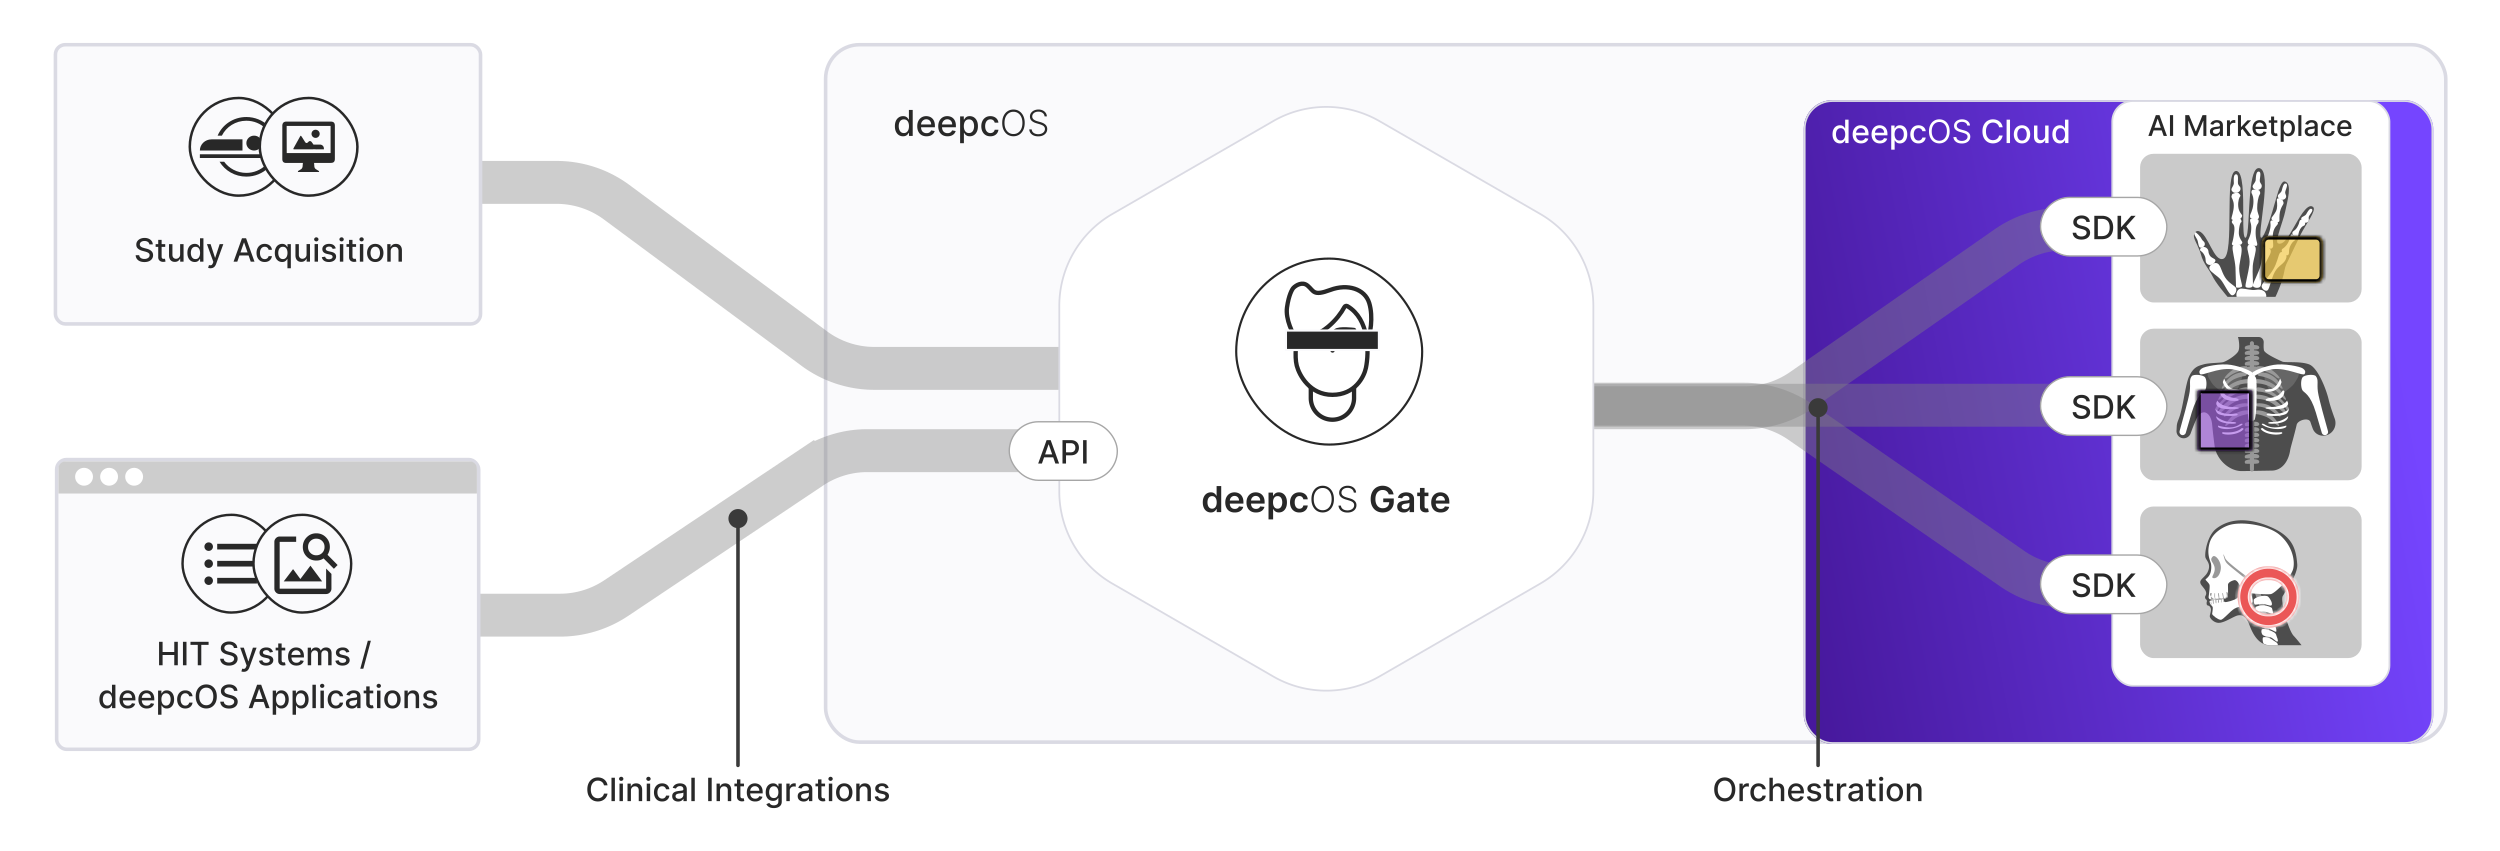 <svg xmlns="http://www.w3.org/2000/svg" xmlns:xlink="http://www.w3.org/1999/xlink" width="699" height="238" fill="none" xmlns:v="https://vecta.io/nano"><style><![CDATA[.B{fill:#fff}.C{fill:#282828}.D{fill:#fafafc}.E{stroke:#dadae3}.F{fill:#999}.G{stroke:#282828}.H{stroke:#838383}.I{stroke-width:12}.J{stroke:#a6a6a6}.K{stroke-width:.391}.L{stroke-width:.5}.M{fill:#cacaca}.N{fill:#4d4d4d}.O{fill-rule:evenodd}.P{stroke-width:.703}]]></style><path d="M0 0h699v238H0z" class="B"/><rect x="230.839" y="12.5" width="453" height="195" rx="9.5" class="D E"/><path d="M252.491 38.107a2.11 2.11 0 0 1-1.178-.337c-.344-.227-.614-.55-.81-.969s-.291-.927-.291-1.516.098-1.094.294-1.513a2.27 2.27 0 0 1 .817-.962c.346-.222.738-.334 1.176-.334.338 0 .61.057.816.17s.37.242.483.391.206.281.27.394h.064v-2.702h1.062V38h-1.037v-.849h-.089c-.064.116-.156.249-.277.398s-.282.279-.49.391-.478.167-.81.167zm.235-.905c.305 0 .563-.081.774-.242s.374-.389.483-.678.167-.625.167-1.008a2.79 2.79 0 0 0-.163-.994 1.46 1.46 0 0 0-.48-.664c-.211-.159-.471-.238-.781-.238-.32 0-.586.083-.799.249a1.52 1.52 0 0 0-.483.678c-.107.286-.16.61-.16.969s.055.693.163.984.27.522.483.693.481.252.796.252zm6.334.909c-.537 0-1-.115-1.388-.345s-.684-.557-.895-.977-.313-.915-.313-1.481c0-.559.104-1.051.313-1.477a2.43 2.43 0 0 1 .88-.998c.379-.239.822-.359 1.329-.359.307 0 .606.051.895.153s.548.262.777.479.411.501.544.849.198.766.198 1.261v.376h-4.336v-.795h3.296c0-.279-.057-.527-.171-.742s-.273-.389-.479-.515a1.34 1.34 0 0 0-.717-.188c-.299 0-.559.073-.782.22a1.48 1.48 0 0 0-.511.568c-.118.232-.177.484-.177.756v.622c0 .364.063.675.191.93s.312.451.544.586a1.61 1.61 0 0 0 .813.199c.201 0 .385-.028.55-.085a1.19 1.19 0 0 0 .43-.263 1.14 1.14 0 0 0 .277-.43l1.005.181a1.83 1.83 0 0 1-.433.778c-.206.22-.466.392-.778.515s-.664.181-1.062.181zm5.869 0c-.537 0-1-.115-1.388-.345s-.684-.557-.895-.977-.313-.915-.313-1.481c0-.559.105-1.051.313-1.477s.504-.759.881-.998.821-.359 1.328-.359c.308 0 .606.051.895.153s.548.262.777.479.411.501.544.849.199.766.199 1.261v.376h-4.336v-.795h3.295c0-.279-.057-.527-.17-.742a1.29 1.29 0 0 0-.48-.515c-.203-.126-.443-.188-.717-.188-.298 0-.559.073-.781.22s-.391.334-.512.568-.177.484-.177.756v.622c0 .364.064.675.191.93s.312.451.544.586a1.61 1.61 0 0 0 .813.199c.201 0 .385-.028.55-.085a1.19 1.19 0 0 0 .43-.263 1.14 1.14 0 0 0 .277-.43l1.005.181a1.82 1.82 0 0 1-.433.778c-.206.22-.465.392-.778.515s-.664.181-1.062.181zm3.519 1.935v-7.5h1.037v.884h.088a3.03 3.03 0 0 1 .267-.394c.116-.149.277-.279.483-.391s.478-.17.816-.17c.441 0 .834.111 1.179.334s.617.543.814.962.298.923.298 1.513-.098 1.095-.295 1.516-.466.742-.81.969-.735.337-1.175.337c-.331 0-.602-.056-.813-.167s-.372-.241-.49-.391-.21-.282-.274-.398h-.064v2.894h-1.061zm1.04-4.773c0 .383.056.72.167 1.008s.272.515.483.678.469.242.774.242c.317 0 .583-.084.796-.252s.374-.401.483-.693.166-.619.166-.984a2.71 2.71 0 0 0-.163-.969c-.106-.286-.267-.513-.483-.678s-.479-.249-.799-.249a1.27 1.27 0 0 0-.781.238 1.46 1.46 0 0 0-.48.664 2.79 2.79 0 0 0-.163.994zm7.429 2.837c-.528 0-.982-.12-1.364-.359s-.67-.574-.873-.998-.306-.909-.306-1.456c0-.554.105-1.043.313-1.467a2.39 2.39 0 0 1 .881-.998c.378-.239.825-.359 1.338-.359.415 0 .784.077 1.108.231s.586.364.785.639.321.595.359.962h-1.034c-.056-.256-.187-.476-.39-.661s-.471-.277-.81-.277a1.32 1.32 0 0 0-.778.234c-.22.154-.391.374-.514.66s-.185.62-.185 1.008c0 .398.06.741.181 1.03s.291.513.511.671a1.32 1.32 0 0 0 .785.238 1.32 1.32 0 0 0 .547-.11 1.12 1.12 0 0 0 .416-.323c.113-.14.192-.308.237-.504h1.034c-.038.353-.153.668-.345.945s-.448.495-.77.653-.695.238-1.126.238zm9.591-3.747c0 .758-.135 1.417-.405 1.978s-.642.992-1.115 1.3-1.013.458-1.626.458-1.157-.153-1.63-.458-.842-.741-1.112-1.3-.401-1.22-.401-1.978.134-1.416.401-1.974.642-.994 1.115-1.3a2.92 2.92 0 0 1 1.627-.462c.613 0 1.155.154 1.626.462s.845.739 1.115 1.3.405 1.217.405 1.974zm-.646 0c0-.651-.109-1.209-.327-1.672s-.515-.823-.892-1.069-.803-.369-1.281-.369-.902.123-1.279.369-.675.601-.895 1.065-.326 1.023-.326 1.676.108 1.209.326 1.673.515.82.892 1.069.803.369 1.282.369.905-.123 1.281-.369.678-.601.895-1.065.326-1.025.324-1.676zm6.201-1.818a1.32 1.32 0 0 0-.537-.966c-.317-.239-.716-.359-1.196-.359-.339 0-.637.058-.895.174s-.457.277-.604.483-.216.436-.216.696c0 .192.041.36.124.504a1.22 1.22 0 0 0 .334.373c.142.102.298.189.468.263s.347.135.522.185l.767.22c.232.064.464.146.696.245s.444.225.636.377.349.333.465.55.178.475.178.778c0 .388-.101.737-.302 1.048s-.49.556-.866.739-.828.27-1.353.27c-.495 0-.925-.082-1.289-.245s-.652-.394-.86-.685a1.93 1.93 0 0 1-.351-1.012h.681c.024.286.119.529.284.728s.382.35.647.455a2.46 2.46 0 0 0 .888.153c.362 0 .684-.06.965-.181s.507-.294.668-.511.245-.476.245-.767a.98.98 0 0 0-.192-.618c-.127-.168-.306-.309-.536-.423s-.491-.214-.792-.302l-.87-.256c-.57-.17-1.013-.406-1.328-.707s-.472-.684-.472-1.151c0-.391.104-.734.312-1.03a2.1 2.1 0 0 1 .853-.696c.359-.168.763-.252 1.21-.252a2.76 2.76 0 0 1 1.201.249c.348.166.624.394.827.685a1.78 1.78 0 0 1 .33.987h-.642z" class="C"/><g filter="url(#D)"><rect x="500.339" y="20" width="176" height="180" rx="8" fill="url(#E)"/><rect x="500.589" y="20.25" width="175.5" height="179.5" rx="7.75" class="E L"/></g><g class="B"><path d="M514.428 40.096c-.396 0-.75-.101-1.061-.304s-.552-.495-.729-.873-.262-.834-.262-1.365.088-.984.265-1.361.424-.666.735-.866.664-.3 1.058-.3c.305 0 .55.051.735.153s.333.217.435.352a3.07 3.07 0 0 1 .243.355h.057v-2.432h.956V40h-.933v-.764h-.08a2.62 2.62 0 0 1-.249.358c-.107.134-.254.251-.441.352s-.431.15-.729.15zm.211-.815c.275 0 .507-.072.697-.217s.336-.351.434-.611a2.52 2.52 0 0 0 .15-.908c0-.341-.049-.639-.147-.895s-.241-.455-.431-.598-.424-.214-.703-.214c-.288 0-.528.075-.719.224s-.337.353-.435.61-.144.549-.144.873.049.623.147.885.243.47.435.623.432.227.716.227zm5.701.818c-.484 0-.901-.103-1.25-.31a2.1 2.1 0 0 1-.805-.879c-.188-.379-.282-.824-.282-1.333 0-.503.094-.946.282-1.329s.454-.683.792-.898.74-.323 1.196-.323c.277 0 .545.046.805.137s.493.236.7.431.37.451.489.764.179.689.179 1.135v.339h-3.902v-.716h2.965c0-.251-.051-.474-.153-.668a1.16 1.16 0 0 0-.431-.463 1.21 1.21 0 0 0-.646-.169c-.268 0-.503.066-.703.198s-.352.3-.46.511a1.47 1.47 0 0 0-.16.681v.559c0 .328.057.607.172.837s.281.406.489.527a1.45 1.45 0 0 0 .732.179c.181 0 .347-.026.496-.077a1.06 1.06 0 0 0 .386-.237 1.03 1.03 0 0 0 .25-.387l.904.163a1.63 1.63 0 0 1-.39.7 1.88 1.88 0 0 1-.7.463c-.279.109-.597.163-.955.163zm5.282 0c-.484 0-.9-.103-1.25-.31s-.615-.502-.805-.879-.281-.824-.281-1.333c0-.503.093-.946.281-1.329s.454-.683.793-.898.739-.323 1.195-.323c.277 0 .545.046.805.137s.493.236.7.431.37.451.489.764.179.689.179 1.135v.339h-3.902v-.716h2.966c0-.251-.051-.474-.154-.668a1.16 1.16 0 0 0-.431-.463c-.183-.113-.399-.169-.646-.169-.268 0-.503.066-.703.198s-.351.3-.46.511a1.47 1.47 0 0 0-.16.681v.559c0 .328.058.607.173.837s.28.406.489.527.452.179.732.179a1.52 1.52 0 0 0 .495-.077c.149-.053.278-.132.387-.237a1.04 1.04 0 0 0 .249-.387l.904.163a1.63 1.63 0 0 1-.39.7c-.185.198-.418.353-.699.463s-.598.163-.956.163zm3.166 1.742v-6.75h.934v.796h.08c.055-.102.135-.22.239-.355s.25-.251.435-.352.43-.153.735-.153c.396 0 .75.1 1.061.3s.555.489.732.866.268.831.268 1.361-.088.986-.265 1.365-.42.668-.729.873-.661.304-1.057.304c-.299 0-.543-.05-.732-.15s-.335-.217-.441-.352-.189-.253-.246-.358h-.058v2.605h-.956zm.937-4.295a2.52 2.52 0 0 0 .15.908c.1.26.245.463.435.611s.422.217.696.217c.286 0 .525-.076.716-.227s.337-.361.435-.623.15-.557.15-.885-.049-.615-.147-.873-.241-.461-.434-.61-.432-.224-.72-.224c-.277 0-.511.071-.703.214s-.333.342-.431.598-.147.554-.147.895zm6.686 2.554c-.475 0-.884-.108-1.227-.323s-.603-.517-.787-.898-.274-.818-.274-1.31c0-.499.093-.938.281-1.32s.452-.683.792-.898.743-.323 1.205-.323c.373 0 .706.069.997.208a1.79 1.79 0 0 1 .707.575 1.74 1.74 0 0 1 .323.866h-.93a1.12 1.12 0 0 0-.352-.594c-.181-.166-.424-.249-.729-.249a1.19 1.19 0 0 0-.7.211c-.198.139-.352.337-.463.594s-.166.558-.166.908c0 .358.054.667.163.927s.262.461.46.604.436.214.706.214c.181 0 .345-.033.492-.099s.274-.165.374-.291.174-.277.215-.454h.93c-.034.318-.138.601-.31.85s-.404.445-.694.588-.625.214-1.013.214zm8.711-3.372c0 .69-.124 1.287-.373 1.79s-.592.891-1.026 1.163-.931.409-1.49.409-1.054-.136-1.489-.409-.777-.66-1.026-1.163-.374-1.099-.374-1.79.125-1.287.374-1.79.591-.891 1.026-1.163.931-.409 1.489-.409 1.055.136 1.49.409.776.661 1.026 1.163.373 1.099.373 1.79zm-.767 0c0-.567-.094-1.045-.284-1.435s-.442-.685-.764-.885-.677-.3-1.074-.3-.755.1-1.077.3-.574.495-.764.885-.281.868-.281 1.435.094 1.045.281 1.435.445.685.764.885.681.3 1.077.3.755-.1 1.074-.3.576-.495.764-.885.284-.868.284-1.435zm5.68-1.636c-.039-.324-.194-.575-.467-.754s-.607-.268-1.003-.268c-.29 0-.544.047-.761.141s-.384.223-.505.387a.93.93 0 0 0-.179.559.8.8 0 0 0 .125.451c.085.123.194.227.326.31s.27.148.415.201l.4.125.664.179c.171.045.36.107.569.185s.413.186.604.323a1.65 1.65 0 0 1 .48.518c.125.211.188.47.188.777 0 .354-.092.673-.278.959s-.451.512-.805.681-.779.252-1.282.252c-.469 0-.874-.076-1.217-.227a1.94 1.94 0 0 1-.806-.633c-.194-.271-.303-.585-.329-.943h.818c.021.247.105.452.249.614a1.35 1.35 0 0 0 .557.358c.225.077.468.115.728.115.303 0 .574-.049.815-.147s.432-.239.572-.416a.98.98 0 0 0 .211-.626c0-.217-.06-.394-.182-.531s-.281-.247-.479-.332-.413-.16-.643-.224l-.805-.23c-.511-.147-.916-.357-1.215-.63s-.447-.63-.447-1.071c0-.366.099-.686.297-.959a1.97 1.97 0 0 1 .806-.639c.338-.153.717-.23 1.134-.23s.797.076 1.125.227.588.354.78.614a1.53 1.53 0 0 1 .307.885h-.767zm9.904.492h-.997c-.038-.213-.11-.401-.214-.562s-.232-.299-.384-.412-.32-.198-.508-.256a1.98 1.98 0 0 0-.591-.086c-.377 0-.715.095-1.013.285s-.531.468-.703.834-.256.814-.256 1.342.085.982.256 1.349.408.643.706.831.634.281 1.007.281a2.05 2.05 0 0 0 .588-.083c.187-.057.357-.142.508-.252s.279-.246.384-.406a1.53 1.53 0 0 0 .22-.556l.997.003a2.65 2.65 0 0 1-.31.889 2.44 2.44 0 0 1-.585.697c-.236.194-.507.344-.811.451a3.01 3.01 0 0 1-.998.16c-.566 0-1.071-.134-1.515-.403a2.82 2.82 0 0 1-1.048-1.16c-.253-.503-.38-1.103-.38-1.799s.128-1.299.383-1.799.605-.889 1.049-1.157a2.84 2.84 0 0 1 1.511-.406 3.05 3.05 0 0 1 .972.15c.303.098.574.243.815.435s.44.422.598.697.264.585.319.936zM562 33.455V40h-.956v-6.545H562zm3.353 6.645c-.46 0-.862-.105-1.205-.316s-.609-.506-.799-.885-.284-.822-.284-1.33.095-.954.284-1.336a2.13 2.13 0 0 1 .799-.889c.343-.211.745-.316 1.205-.316s.862.105 1.205.316.61.507.799.889.285.827.285 1.336-.095.95-.285 1.33a2.13 2.13 0 0 1-.799.885c-.343.211-.744.316-1.205.316zm.003-.802c.299 0 .546-.079.742-.236a1.39 1.39 0 0 0 .435-.63c.096-.262.143-.551.143-.866a2.49 2.49 0 0 0-.143-.863c-.094-.264-.239-.476-.435-.636s-.443-.24-.742-.24-.549.08-.747.24a1.43 1.43 0 0 0-.438.636 2.54 2.54 0 0 0-.141.863 2.55 2.55 0 0 0 .141.866 1.41 1.41 0 0 0 .438.63c.198.158.447.236.747.236zm6.462-1.333v-2.873h.959V40h-.94v-.85h-.051c-.113.262-.294.48-.543.655s-.555.259-.924.259a1.66 1.66 0 0 1-.837-.208c-.241-.141-.431-.348-.569-.623s-.205-.615-.205-1.02v-3.123h.956v3.008c0 .334.093.601.278.799s.426.297.722.297c.179 0 .357-.045.534-.134s.327-.225.444-.406.178-.411.176-.69zm4.081 2.132c-.397 0-.75-.101-1.062-.304s-.551-.495-.728-.873-.262-.834-.262-1.365.088-.984.265-1.361.424-.666.735-.866.664-.3 1.058-.3c.305 0 .55.051.735.153s.332.217.435.352a3.07 3.07 0 0 1 .243.355h.057v-2.432h.956V40h-.933v-.764h-.08a2.55 2.55 0 0 1-.25.358c-.106.134-.253.251-.441.352s-.43.15-.728.15zm.211-.815c.274 0 .507-.072.696-.217s.337-.351.435-.611a2.52 2.52 0 0 0 .15-.908c0-.341-.049-.639-.147-.895s-.242-.455-.431-.598-.424-.214-.703-.214c-.288 0-.528.075-.72.224s-.336.353-.434.61-.144.549-.144.873.049.623.147.885.243.47.435.623.432.227.716.227z"/><rect x="590.589" y="28.25" width="77.5" height="163.5" rx="5.75" class="E L"/></g><path d="M601.612 38h-.932l2.094-5.818h1.014L605.882 38h-.932l-1.645-4.761h-.045L601.612 38zm.156-2.278h3.023v.739h-3.023v-.739zm5.832-3.54V38h-.878v-5.818h.878zm3.396 0h1.065l1.852 4.523h.069l1.852-4.523h1.065V38h-.835v-4.21h-.054l-1.716 4.202h-.693l-1.716-4.205h-.054V38h-.835v-5.818zm8.381 5.915c-.276 0-.526-.051-.75-.153a1.27 1.27 0 0 1-.531-.452c-.129-.197-.193-.439-.193-.724 0-.246.047-.449.142-.608a1.04 1.04 0 0 1 .383-.378c.161-.093.341-.163.54-.21s.402-.083.608-.108l.636-.074c.163-.021.282-.054.355-.099s.111-.119.111-.222v-.02c0-.248-.07-.44-.21-.577s-.345-.205-.619-.205c-.286 0-.512.063-.676.19s-.276.264-.338.418l-.799-.182c.095-.265.233-.479.415-.642s.395-.284.634-.358.489-.114.752-.114c.175 0 .359.021.554.063a1.62 1.62 0 0 1 .551.222c.173.108.314.262.424.463s.165.457.165.776V38h-.83v-.597h-.034c-.055.11-.137.218-.247.324s-.251.194-.424.264-.378.105-.619.105zm.185-.682a1.22 1.22 0 0 0 .602-.139.98.98 0 0 0 .384-.364c.089-.152.133-.313.133-.486v-.562c-.03.03-.089.059-.176.085s-.183.046-.293.065l-.321.048-.261.034c-.165.021-.315.056-.452.105s-.242.12-.324.213-.119.212-.119.364c0 .21.078.369.233.477a1.03 1.03 0 0 0 .594.159zm3.1.585v-4.364h.821v.693h.045c.08-.235.22-.42.421-.554s.432-.205.687-.205l.188.006.173.014v.813c-.034-.009-.095-.02-.182-.031s-.174-.02-.261-.02c-.201 0-.38.043-.537.128a.95.95 0 0 0-.369.349c-.091.148-.137.316-.137.506V38h-.849zm3.852-1.48l-.006-1.037h.148l1.738-1.847h1.017l-1.983 2.102h-.133l-.781.781zm-.782 1.48v-5.818h.85V38h-.85zm2.756 0l-1.563-2.074.586-.594 2.02 2.668h-1.043zm3.398.088c-.43 0-.8-.092-1.11-.276s-.548-.446-.716-.781-.25-.732-.25-1.185c0-.447.083-.841.25-1.182s.403-.607.704-.798.657-.287 1.063-.287a2.14 2.14 0 0 1 .716.122c.231.081.438.209.622.383s.328.401.434.679.16.613.16 1.008v.301h-3.469v-.636h2.636c0-.224-.045-.421-.136-.594a1.03 1.03 0 0 0-.384-.412c-.163-.1-.354-.151-.574-.151a1.11 1.11 0 0 0-.625.176c-.176.115-.312.267-.409.455a1.32 1.32 0 0 0-.142.605v.497a1.64 1.64 0 0 0 .154.744 1.11 1.11 0 0 0 .434.469c.186.106.403.159.651.159.161 0 .308-.023.44-.068s.247-.117.344-.21a.92.92 0 0 0 .222-.344l.804.145a1.46 1.46 0 0 1-.347.622 1.68 1.68 0 0 1-.622.412c-.248.097-.531.145-.85.145zm4.852-4.452v.682h-2.384v-.682h2.384zm-1.744-1.046h.849v4.128c0 .165.025.289.074.372s.113.137.19.168.166.043.259.043a.99.99 0 0 0 .179-.014l.119-.023.153.702c-.049.019-.119.038-.21.057s-.204.032-.341.034a1.5 1.5 0 0 1-.625-.119 1.07 1.07 0 0 1-.468-.386 1.13 1.13 0 0 1-.179-.656v-4.304zm2.684 7.046v-6h.829v.707h.071c.049-.091.12-.196.213-.315s.222-.223.387-.312.382-.136.653-.136c.352 0 .667.089.943.267s.494.435.651.77.238.739.238 1.21-.078.876-.235 1.213a1.85 1.85 0 0 1-.648.776c-.275.18-.588.27-.94.27-.266 0-.482-.044-.651-.133a1.23 1.23 0 0 1-.392-.312 2.33 2.33 0 0 1-.219-.318h-.051v2.315h-.849zm.832-3.818c0 .307.044.576.133.807s.218.412.387.543.375.193.619.193c.254 0 .466-.067.637-.202s.299-.321.386-.554a2.19 2.19 0 0 0 .133-.787c0-.288-.043-.546-.13-.776s-.214-.41-.387-.543-.383-.199-.639-.199c-.246 0-.454.064-.625.19a1.17 1.17 0 0 0-.383.531 2.22 2.22 0 0 0-.131.795zm4.955-3.636V38h-.85v-5.818h.85zm2.412 5.915c-.276 0-.526-.051-.75-.153a1.27 1.27 0 0 1-.531-.452c-.129-.197-.193-.439-.193-.724 0-.246.047-.449.142-.608a1.04 1.04 0 0 1 .383-.378c.161-.093.341-.163.54-.21s.402-.083.608-.108l.636-.074c.163-.021.282-.054.355-.099s.111-.119.111-.222v-.02c0-.248-.07-.44-.21-.577s-.345-.205-.619-.205c-.286 0-.512.063-.676.19s-.276.264-.338.418l-.799-.182c.095-.265.233-.479.415-.642s.395-.284.634-.358.489-.114.752-.114c.175 0 .359.021.554.063a1.62 1.62 0 0 1 .551.222c.173.108.314.262.424.463s.165.457.165.776V38h-.83v-.597h-.034c-.055.11-.137.218-.247.324s-.251.194-.424.264-.378.105-.619.105zm.185-.682a1.22 1.22 0 0 0 .602-.139.98.98 0 0 0 .384-.364c.089-.152.133-.313.133-.486v-.562c-.03.03-.089.059-.176.085s-.183.046-.293.065l-.321.048-.261.034c-.165.021-.315.056-.452.105s-.242.12-.324.213-.119.212-.119.364c0 .21.078.369.233.477a1.03 1.03 0 0 0 .594.159zm4.938.673c-.422 0-.786-.096-1.091-.287a1.9 1.9 0 0 1-.699-.798c-.163-.339-.244-.727-.244-1.165 0-.443.083-.834.25-1.173s.401-.607.704-.798.661-.287 1.071-.287c.332 0 .627.062.887.185s.469.292.628.511a1.55 1.55 0 0 1 .287.77h-.827c-.046-.205-.15-.381-.313-.528s-.376-.222-.647-.222c-.237 0-.444.063-.622.188s-.314.299-.412.528-.148.496-.148.807a2.12 2.12 0 0 0 .145.824 1.22 1.22 0 0 0 .409.537c.178.127.387.19.628.19a1.05 1.05 0 0 0 .437-.088.89.89 0 0 0 .333-.258c.09-.112.154-.246.19-.403h.827a1.62 1.62 0 0 1-.276.756c-.153.222-.359.396-.616.523s-.556.19-.901.19zm4.582 0c-.43 0-.8-.092-1.111-.276a1.87 1.87 0 0 1-.716-.781c-.167-.337-.25-.732-.25-1.185 0-.447.083-.841.25-1.182a1.94 1.94 0 0 1 .705-.798c.303-.191.657-.287 1.062-.287a2.14 2.14 0 0 1 .716.122c.231.081.438.209.622.383s.329.401.435.679.159.613.159 1.008v.301h-3.469v-.636h2.636c0-.224-.045-.421-.136-.594s-.219-.312-.383-.412-.355-.151-.574-.151c-.239 0-.447.059-.625.176a1.18 1.18 0 0 0-.409.455 1.31 1.31 0 0 0-.142.605v.497c0 .292.051.54.153.744s.249.361.435.469.402.159.65.159a1.36 1.36 0 0 0 .441-.068.95.95 0 0 0 .343-.21c.097-.093.171-.207.222-.344l.804.145a1.46 1.46 0 0 1-.347.622c-.164.176-.372.314-.622.412s-.531.145-.849.145z" class="C"/><path opacity=".4" d="M133.339 172h23.244a28.24 28.24 0 0 0 15.698-4.766l54.528-36.468A28.24 28.24 0 0 1 242.508 126h43.831m-169-75h38.28a28.24 28.24 0 0 1 16.805 5.545l55.243 40.91A28.24 28.24 0 0 0 244.472 103h56.867" class="H I"/><g style="mix-blend-mode:luminosity" opacity=".4" class="H I"><path d="M422.339 114h65.466c5.778 0 11.417-1.772 16.156-5.078l57.116-39.844A28.24 28.24 0 0 1 577.233 64h73.106"/></g><g style="mix-blend-mode:luminosity" opacity=".4" class="H I"><path d="M431.339 113h56.017a28.24 28.24 0 0 1 16.073 5.02l59.168 40.96c4.722 3.269 10.329 5.02 16.072 5.02h55.67"/></g><g style="mix-blend-mode:luminosity" opacity=".4" class="H I"><path d="M421.374 113.304h226.133"/></g><rect x="598.368" y="91.902" width="61.942" height="42.382" rx="3.765" class="M"/><path d="M625.715 94.227c.147.148.662 2.82.122 3.947s-3.359 2.904-4.34 3.107-3.942.174-5.416.605-2.719.686-3.972 3.28c-1.132 2.345-1.682 8.919-2.99 12.099-.249.606-.463 1.235-.498 1.888l-.069 1.28a2 2 0 0 0 1.186 1.937h0c1.092.485 2.37-.087 2.775-1.211.397-1.1.934-2.501 1.55-3.887 1.481-3.333 4.122-2.175 4.453 1.458l.255 2.516.43 3.467c.495 3.666 4.011 7.067 7.709 7.005l8.309-.14c2.935-.05 4.687-2.763 5.108-5.668h0c.126-.872 1.104-3.982 1.816-7.119.313-1.375 3.403-2.144 3.848-.805h0c.227.684.449 1.305.657 1.86.679 1.807 2.764 2.486 4.472 1.585h0c1.579-.833 2.272-2.722 1.66-4.398-.616-1.686-1.325-3.758-1.673-5.251-.69-2.954-3.036-8.975-5.484-9.905s-6.718-.43-7.46-.761-4.92-2.167-5.16-3.173c-.118-.496-.11-1.404-.071-2.199.04-.812-.595-1.517-1.409-1.517h-5.808 0z" class="N"/><path d="M617.451 104.076c-.722.881.662 2.385 1.079 3.17s4.565 4.087 5.592 3.453 4.487-6.388 1.666-7.09-7.307-.791-8.337.467zm25.08 0c.722.881-.662 2.385-1.079 3.17s-4.565 4.087-5.592 3.453-4.487-6.388-1.666-7.09 7.308-.791 8.337.467z" fill="#666"/><path d="M628.245 104.317c-.05-.117-.15-.202-.277-.215-.79-.087-3.7-.124-5.834 2.85l-.558.814c-.905 1.395-.041 1.127 1.058-.121.605-.687 1.403-1.372 2.394-1.772 1.217-.491 2.088-.676 2.666-.734.36-.037.694-.489.551-.822h0zm.123-1.716c-.05-.117-.152-.201-.279-.21-.765-.053-3.506.041-5.832 2.845h0c-.593.715.135.757.835.146.47-.411 1.134-.852 2.058-1.225 1.218-.492 2.088-.676 2.666-.734.36-.037.695-.489.552-.822h0zm.606 12.197c-.173-.05-3.604-.563-6.031 2.82h0c-1.388 1.935-.781 1.97.915.298.584-.576 1.252-1.084 1.978-1.377 1.415-.572 2.362-.728 2.925-.754.259-.012.497-.324.395-.563l-.182-.424h0zm-.145-1.913c-.173-.049-3.311-.833-6.277 2.281h0c-1.422 1.492-.711 1.784.841.427.59-.516 1.222-.956 1.856-1.212 1.386-.559 2.257-.699 2.765-.71.311-.007.667-.21.745-.512l.07-.273v-.001zm-.001-6.307c0-.322-.26-.584-.581-.566-2.251.131-5.067 1.057-7.117 4.054l-.445.672c-.963 1.513-.226 1.326.922-.052.616-.738 1.441-1.535 2.514-2.214 1.598-1.012 3.204-1.226 4.065-1.259.344-.013.642-.29.642-.635h0zm-.221 2.28c0-.322-.261-.585-.582-.559-2.193.176-4.684 1.357-7.117 4.047-.858.949-1.364 1.486-1.49 1.865-.03.092.029.255.081.338h0c.176.281.494.167.67-.115.508-.815 1.667-2.375 3.73-3.682a8.31 8.31 0 0 1 4.066-1.259c.344-.013.642-.29.642-.635h0zm.22 2.035c0-.322-.26-.584-.582-.565-2.244.13-5.035 1.046-7.362 3.832h0c-1.182 1.415-.192 1.59 1.126.301.573-.562 1.273-1.144 2.111-1.674 1.598-1.012 3.204-1.225 4.065-1.259.344-.013.642-.29.642-.635h0z" class="F"/><path d="M620.742 109.34c.087-.194.406-.191.518-.011.412.659 1.377 1.707 3.417 1.918h0c1.299.135 1.806.799.501.844l-.671.003c-3.812-.085-3.802-2.377-3.783-2.687a.19.19 0 0 1 .018-.067h0zm-.776 2.655s.858 1.772 4.541 1.809h0c1.563.016 2.114.396.557.537l-.846.052c-5.19.18-4.535-1.765-4.507-1.842l.255-.556h0zm-.577 2.362a6.61 6.61 0 0 0 5.276 1.295h0c.956-.176 1.423.395.463.548l-.463.056c-1.856.16-3.411-.085-4.247-.429-.592-.243-.849-.856-1.03-1.47h.001z" class="B"/><g class="F"><path d="M630.205 131.272v-13.835c0-.313-.253-.566-.566-.566s-.566.253-.566.566v13.835c0 .313.254.566.566.566s.566-.253.566-.566z"/><use xlink:href="#H"/><use xlink:href="#I"/><use xlink:href="#H" y="3.042"/><use xlink:href="#J"/><use xlink:href="#J" y="1.496"/><path d="M627.647 126.062c.025-.724 3.189-.828 3.733-.427s.277.806 0 .948-3.543.19-3.655 0-.087-.258-.078-.521h0z"/><use xlink:href="#I" y="7.478"/><path d="M627.647 129.052c.025-.723 3.189-.827 3.733-.426s.277.805 0 .948-3.543.189-3.655 0-.087-.258-.078-.522h0zm2.558-23.745V95.97c0-.313-.253-.566-.566-.566s-.566.253-.566.566v9.338c0 .313.254.566.566.566s.566-.253.566-.566z"/><use xlink:href="#J" y="-25.965"/><use xlink:href="#I" y="-21.478"/><use xlink:href="#I" y="-19.983"/><use xlink:href="#J" y="-21.478"/><use xlink:href="#H" y="-15.445"/></g><path d="M621.889 105.799c0 .002.965 2.907 2.775 2.986h0c1.603.07 2.09.766.485.741h0c-2.64-.042-3.429-1.969-3.608-2.555-.033-.108-.023-.223.018-.329l.329-.843h.001zm-2.231 10.568s1.722 1.74 4.587 1.63h0c.96-.037 1.423.37.467.457-.256.024-.527.032-.814.021-4.557-.169-4.241-2.101-4.24-2.109v.001zm.516 2.624c.009.002 2.822.881 4.682.318a5.5 5.5 0 0 0 1.365-.642c.615-.393 1.152-.146.524.226h0c-2.207 1.304-5.352 1.324-6.454.569-.07-.048-.115-.124-.125-.208-.011-.092-.019-.21.008-.263h0zm1.139 2.165c-.089-.163.1-.331.285-.311.939.098 3.702.256 5.116-1.095h0c.169-.161.716.073.563.25-.187.217-.397.407-.631.559-1.851 1.202-4.731 1.088-5.298.631-.022-.018-.021-.009-.035-.034h0z" class="B"/><path d="M631.175 104.317c.051-.117.151-.202.278-.215.79-.087 3.7-.124 5.834 2.85l.558.814c.905 1.395.04 1.127-1.058-.121-.606-.687-1.404-1.372-2.394-1.772-1.217-.491-2.088-.676-2.666-.734-.36-.037-.694-.489-.552-.822h0zm-.122-1.716c.05-.117.152-.201.279-.21.765-.053 3.506.041 5.832 2.845h0c.593.715-.135.757-.835.146-.47-.411-1.134-.852-2.058-1.225-1.218-.492-2.088-.676-2.666-.734-.36-.037-.695-.489-.552-.822h0zm-.606 12.197c.174-.05 3.604-.563 6.031 2.82h0c1.388 1.935.781 1.97-.915.298-.584-.576-1.252-1.084-1.978-1.377-1.415-.572-2.362-.728-2.925-.754-.259-.012-.497-.324-.395-.563l.182-.424h0zm.147-1.913c.173-.049 3.31-.833 6.276 2.281h0c1.422 1.492.711 1.784-.841.427-.59-.516-1.222-.956-1.856-1.212-1.386-.559-2.257-.699-2.764-.71-.312-.007-.668-.21-.745-.512l-.071-.273.001-.001zm-.001-6.307c0-.322.261-.584.582-.566 2.251.131 5.067 1.057 7.117 4.054l.445.672c.963 1.513.225 1.326-.923-.052a10.79 10.79 0 0 0-2.513-2.214c-1.599-1.012-3.204-1.226-4.065-1.259-.345-.013-.643-.29-.643-.635h0zm.22 2.28c0-.322.261-.585.582-.559 2.194.176 4.684 1.357 7.117 4.047.859.949 1.365 1.486 1.49 1.865.031.092-.029.255-.081.338h0c-.176.281-.494.167-.669-.115-.509-.815-1.668-2.375-3.731-3.682-1.598-1.012-3.204-1.226-4.065-1.259-.345-.013-.643-.29-.643-.635h0zm-.22 2.035c0-.322.261-.584.582-.565 2.245.13 5.035 1.046 7.362 3.832h0c1.182 1.415.193 1.59-1.125.301a12.84 12.84 0 0 0-2.111-1.674c-1.599-1.012-3.204-1.225-4.065-1.259-.345-.013-.643-.29-.643-.635h0z" class="F"/><g class="B"><path d="M638.679 109.34c-.087-.194-.406-.191-.518-.011-.412.659-1.377 1.707-3.417 1.918h0c-1.299.135-1.806.799-.501.844l.671.003c3.812-.085 3.802-2.377 3.783-2.687a.19.19 0 0 0-.018-.067h0zm.777 2.655s-.858 1.772-4.541 1.809h0c-1.563.016-2.114.396-.558.537l.847.052c5.19.18 4.535-1.765 4.507-1.842l-.255-.556h0zm.577 2.362c-.466.392-2.475 1.81-5.276 1.295h0c-.956-.176-1.424.395-.463.548l.463.056c1.855.16 3.411-.085 4.246-.429.592-.243.85-.856 1.03-1.47h0zm-2.501-8.558c0 .002-.966 2.907-2.775 2.986h0c-1.603.07-2.09.766-.486.741h0c2.64-.042 3.43-1.969 3.609-2.555.033-.108.023-.223-.019-.329l-.328-.843h-.001zm2.231 10.568s-1.721 1.74-4.587 1.63h0c-.959-.037-1.423.37-.467.457.256.024.527.032.814.021 4.557-.169 4.242-2.101 4.24-2.109v.001zm-.515 2.624c-.009.002-2.823.881-4.683.318-.467-.141-.929-.363-1.365-.642-.615-.393-1.152-.146-.523.226h0c2.206 1.304 5.352 1.324 6.454.569.07-.048.114-.124.124-.208.011-.092.019-.21-.007-.263h0zm-1.14 2.165c.089-.163-.1-.331-.285-.311-.939.098-3.702.256-5.116-1.095h0c-.169-.161-.716.073-.563.25.187.217.397.407.631.559 1.851 1.202 4.731 1.088 5.298.631.022-.018.021-.009.035-.034h0zm-9.642-15.356c.116-.643.509-1.128 1.097-1.055s1.03.392 1.251 1.055.103 5.771.125 6.747-.29 4.653-.6 4.899-1.339.465-1.609 0-.455-10.591-.264-11.646h0z"/><path d="M615.612 103.029c.738-.554 5.296-1.496 8.165-1.006s5.884 1.741 6.031 2.281-.343.76-.539.858-1.446-1.393-5.271-1.922-8.472 2.06-8.883 1.317.007-1.16.497-1.528h0z"/><path d="M643.883 103.029c-.738-.554-5.296-1.496-8.165-1.006s-5.884 1.741-6.032 2.281.344.76.54.858 1.446-1.393 5.271-1.922 8.472 2.06 8.882 1.317-.006-1.16-.496-1.528h0zm-31.071 2.137c.469-.606 3.242-.421 3.757.388s.441 2.803 0 3.547-2.193.995-3.757 6.227l-1.665 5.679c-.154.541-.763.816-1.267.567h0c-.386-.19-.582-.625-.464-1.039.634-2.232 2.555-9.068 2.817-11.008.315-2.33-.26-3.277.579-4.361zm34.695 0c-.47-.606-3.242-.421-3.757.388s-.441 2.803 0 3.547 2.193.995 3.757 6.227l1.665 5.679c.153.541.763.816 1.267.567h0c.386-.19.582-.625.464-1.039-.635-2.232-2.555-9.068-2.817-11.008-.315-2.33.26-3.277-.579-4.361z"/><mask id="A"><path d="M629.096 109a.73.73 0 0 1 .728.729v15.658a.73.73 0 0 1-.728.729h-14.029a.73.73 0 0 1-.728-.729v-15.658a.73.73 0 0 1 .728-.729h14.029z"/></mask></g><path d="M629.096 109a.73.73 0 0 1 .728.729v15.658a.73.73 0 0 1-.728.729h-14.029a.73.73 0 0 1-.728-.729v-15.658a.73.73 0 0 1 .728-.729h14.029z" fill="#9b51e0" fill-opacity=".57"/><path d="M615.067 126.116v-1 1zm14.029 0v1-1zm-.272-16.387v15.658h2v-15.658h-2zm.272 15.387h-14.029v2h14.029v-2zm-13.757.271v-15.658h-2v15.658h2zM615.067 110h14.029v-2h-14.029v2zm.272-.271c0 .15-.122.271-.272.271v-2a1.73 1.73 0 0 0-1.728 1.729h2zm-.272 15.387c.15 0 .272.121.272.271h-2a1.73 1.73 0 0 0 1.728 1.729v-2zm13.757.271c0-.15.122-.271.272-.271v2a1.73 1.73 0 0 0 1.728-1.729h-2zm2-15.658a1.73 1.73 0 0 0-1.728-1.729v2c-.15 0-.272-.121-.272-.271h2z" fill="#000" mask="url(#A)"/><rect x="598.368" y="141.619" width="61.942" height="42.382" rx="3.765" class="M"/><path d="M643.517 180.403h-8.847c-2.94 0-4.646-2.739-5.665-5.496h0c-1.174-3.172-2.651-3.172-3.943-2.62s-3.345 1.873-4.715 1.86-2.504-1.297-2.491-1.853.567-1.666.198-2.405c-.206-.409-.467-.535-.66-.565s-.348-.165-.389-.354c-.044-.202-.062-.467.03-.739a.61.61 0 0 0-.198-.625h0c-.314-.231-.392-.673-.191-1.006h0c.665-1.097-.4-2.028-1.168-3.056-.162-.217-.27-.468-.285-.757-.042-.834 1.418-1.545 2.029-2.766 1.107-2.213-.185-3.137-.552-4.059s.367-6.088 2.951-8.116 7.009-3.641 14.02-.992 8.3 5.972 8.669 10.954c.206 2.765-3.32 7.562-4.057 8.854s1.563 9.575 3.087 11.151c.54.56 1.352 1.548 2.177 2.59h0z" class="N"/><path d="M634.774 180.403h-1.008c-.096 0-.175-.077-.181-.173h0l-.149-2.078-.024-.265-.242-2.002c-.799-5.598-2.397-9.405-3.162-10.984-.193-.399.054-.891.492-.953h0a.6.6 0 0 1 .588.257c1.992 3.009 2.932 7.858 3.371 11.982.072.669.13 1.32.178 1.94l.026.358.111 1.917v.001z" class="F"/><g class="B"><path d="M630.135 167.768c0-.761 3.321-1.66 4.059-.923s1.291 2.03.922 2.399-1.845-.554-2.952-.369-1.475.184-1.66.184-.369-.553-.369-1.291h0z"/><path d="M630.689 169.797c.185-.369 1.292-.554 2.214-.554s2.264.6 2.331.761.436 1.453.252 1.638-1.727-.75-2.801-.652-1.627.098-1.811-.086-.369-.738-.185-1.107h0zm.553 2.214c.131-.392 1.107-.554 2.214-.369s1.947.489 2.08.706.687 1.323.503 1.692-1.107-.554-2.214-.738-1.845 0-2.029-.184-.738-.554-.554-1.107h0z"/><path d="M631.796 173.855c.292-.291 1.107-.368 2.398 0s1.844.738 2.029 1.292.369 1.291.185 1.475-1.584-.836-2.268-.971-1.422-.136-1.791-.32-.922-1.106-.553-1.475v-.001z"/><path d="M632.349 176.069c.13-.391 1.475-.184 2.767.369s1.259.916 1.367 1.288.662 1.479.293 1.664-1.166-1.056-2.151-1.266-1.369-.199-1.823-.482-.638-1.02-.453-1.573z"/><path d="M636.912 180.403h-2.247a3.6 3.6 0 0 1-1.08-.173h0c-.338-.111-.595-.199-.683-.288-.184-.184-.369-1.29-.184-1.659.07-.14.352-.173.718-.131s.827.165 1.227.333c.243.103.466.223.639.351.736.554 1.29.739 1.475 1.106.047.095.094.261.135.461h0zm4.292-21.49c-.553 2.583-5.165 7.01-6.272 7.194-.648.107-2.741.026-4.557-.133l-.719-.07c-.982-.103-1.793-.227-2.103-.35-.922-.369-1.66-3.69-2.952-3.321s-1.66.922-1.66 1.291l.026 2.447v.001c-.028.473-.089.875-.21 1.058-.323.483-3.387.893-4.802.525h0c-.321-.081-.463-.412-.418-.739.133-.951.376-2.878.239-3.291-.185-.554-1.107-1.292-1.107-1.476s1.015-.646 1.384-1.937.184-2.398.092-2.675c-.369-1.106-1.107-2.767-.369-5.534s3.426-4.341 5.165-4.981c3.505-1.291 11.068-.184 14.389 2.583s4.427 6.825 3.874 9.408z"/></g><path d="M618.698 155.593c.666-.665 2.583 1.475 2.214 3.689s-1.66 2.576-2.214 2.303.804-1.411.494-2.964-1.601-1.921-.494-3.028h0zm10.755 10.382l-.356-.033a.38.38 0 0 1-.343-.403c.081-1.288.254-2.157.091-2.567-.369-.923-4.612-3.874-6.088-5.35-.403-.403-.654-.901-.807-1.414-.475-1.59-.363-1.603.253-.062h0c.369.923 5.71 4.88 6.642 5.535.509.358.986 2.257.608 4.294h0z" class="F"/><path d="M629.766 168.448c-.186.427-3.689.98-4.98 1.718s-3.137 3.136-3.874 3.136-2.399-1.291-2.399-1.66.185-.923.185-1.66-.738-.554-.922-1.845c-.01-.066.08-.131.238-.194h.002c.236-.093.621-.179 1.053-.253h.003l.266-.042c1.039-.159 2.228-.246 2.324-.181.16.108.011.594.287.808.022.017.044.035.069.046h0c.369.184 2.952-.554 3.505-1.107s1.283-1.406 1.01-3.009c-.175-1.03 1.059-1.322 2.061-1.056.989.263.993 1.45.943 2.472-.015.299-.006.599.045.856.185.922.369 1.543.185 1.971h-.001z" class="B"/><g class="F"><path d="M622.966 165.969v.004c-.027.472-.088.874-.21 1.057-.212.317-1.605.603-2.937.657-1.129.047-2.671-1.763-1.549-1.897h0c.428-.051-.428 1.553 0 1.673s1.166.12.981-.249-.127-1.374.03-1.426-.098 1.642.212 1.627.909-.002.887-.101-.371-1.478-.105-1.526.172 1.59.312 1.507.859.211.961-.027-.364-1.434-.131-1.482.245 1.389.424 1.41.546.018.73-.351-.184-1.171 0-1.323c.106-.088.273.118.395.447z"/><path d="M618.111 168.42c-.018-.116.261-.588.376-.615l.402-.083c.037-.007.075.067.058.101h0c-.12.24.119 1.051-.065 1.051s-.184-.922-.186-.979.002-.127-.367 0 .184 1.164 0 1.164c-.102 0-.168-.336-.218-.639zm3.762-.224c.035.049.021.125-.038.125h0c-.369 0 0-.553-.185-.738s-.184 0-.411-.038.042.961-.242.929c-.103-.013.099-.891 0-.876s-.27-.015-.476 0 .022.908-.249.945-.098-.591-.009-.845-.458.07-.554 0 .096.992-.088.992-.185-.738-.185-.922h0c0-.042.026-.138.067-.144.996-.143 2.069-.218 2.16-.157.142.097.039.493.21.729z"/></g><mask id="B" class="B"><path d="M634.251 158.285c-4.756 0-8.612 3.855-8.612 8.611s3.856 8.612 8.612 8.612 8.611-3.856 8.611-8.612-3.855-8.611-8.611-8.611zm5.048 8.611a4.7 4.7 0 0 0-4.697-4.697h-.702a4.7 4.7 0 0 0-4.698 4.697h0a4.7 4.7 0 0 0 4.698 4.697h.702a4.7 4.7 0 0 0 4.697-4.697h0z" class="O"/></mask><path d="M634.251 158.285c-4.756 0-8.612 3.855-8.612 8.611s3.856 8.612 8.612 8.612 8.611-3.856 8.611-8.612-3.855-8.611-8.611-8.611zm5.048 8.611a4.7 4.7 0 0 0-4.697-4.697h-.702a4.7 4.7 0 0 0-4.698 4.697h0a4.7 4.7 0 0 0 4.698 4.697h.702a4.7 4.7 0 0 0 4.697-4.697h0z" fill="#eb5757" class="O"/><path d="M626.368 166.896c0-4.354 3.529-7.883 7.883-7.883v-1.457c-5.159 0-9.341 4.182-9.341 9.34h1.458zm7.883 7.883c-4.354 0-7.883-3.529-7.883-7.883h-1.458c0 5.158 4.182 9.34 9.341 9.34v-1.457zm7.882-7.883c0 4.354-3.529 7.883-7.882 7.883v1.457c5.158 0 9.34-4.182 9.34-9.34h-1.458zm-7.882-7.883c4.353 0 7.882 3.529 7.882 7.883h1.458c0-5.158-4.182-9.34-9.34-9.34v1.457zm-.351 3.915h.702v-1.458h-.702v1.458zm.702 7.937h-.702v1.457h.702v-1.457zm0 1.457c2.996 0 5.425-2.429 5.425-5.426h-1.457a3.97 3.97 0 0 1-3.968 3.969v1.457zm-6.128-5.426c0 2.997 2.429 5.426 5.426 5.426v-1.457a3.97 3.97 0 0 1-3.969-3.969h-1.457zm6.128-3.968a3.97 3.97 0 0 1 3.968 3.968h1.457c0-2.997-2.429-5.426-5.425-5.426v1.458zm-.702-1.458c-2.997 0-5.426 2.429-5.426 5.426h1.457a3.97 3.97 0 0 1 3.969-3.968v-1.458z" mask="url(#B)" class="B"/><rect x="598.368" y="43" width="61.942" height="41.567" rx="3.765" class="M"/><g clip-path="url(#F)"><path d="M643.201 65.692l-3.972 8.25c-.225.503-.369 1.038-.466 1.58-.603 3.349-2.076 6.558-2.738 7.885-.209.421-.306.89-.259 1.358h0l.596 5.904c.333 3.299-2.257 6.164-5.573 6.164h0c-3.06 0-5.554-2.455-5.601-5.515l-.056-3.588c-.021-1.31-.482-2.573-1.33-3.572-1.861-2.191-4.279-5.023-5.28-7.107-.787-1.638-2.5-3.396-3.133-5.876-.38-1.487-1.592-3.738-1.773-4.282l-.17-.595c-.208-.904.426-1.91 1.323-1.675 2.642.693 4.18 8.742 6.887 7.726 3.281-1.23.103-24.391 3.525-24.545 2.095-.095 2.039 7.017 2.036 12.489-.004 3.458.017 6.263.615 6.176.918-.136.806-7.269 1.352-12.86.372-3.81 1.051-6.905 2.569-6.588 3.747.781-.819 19.275.48 19.453.839.116 2.906-6.33 4.24-11.193.732-2.672 1.514-4.696 2.32-4.541 2.272.436.693 5.652.161 8.343s-3.041 8.537-2.02 8.958c1.63.672 3.134-2.35 4.31-4.309 1.247-2.078 3.799-7.223 5.484-5.876 1.102.882-1.958 4.7-3.525 7.834l-.002.001z" class="N"/><g class="B"><path d="M624.809 53.894c-.055 0-.109-.008-.16-.029-.441-.179-.851-.622-.703-1.065.156-.469.468-.781.624-1.405.085-.339-.312-2.655.625-2.655s.313 2.186.624 2.811.625.625.625 1.249c0 .615-.665 1.229-1.549 1.1a.58.58 0 0 0-.086-.007h0zm5.744-.842c-.451-.205-.867-.719-.663-1.168s.547-.728.767-1.333c.12-.328-.034-2.673.897-2.575s.084 2.207.329 2.86.556.686.492 1.308c-.062.593-.745 1.12-1.576.951l-.246-.043h0 0zm6.824 2.62c-.364-.259-.645-.789-.386-1.154s.613-.552.915-1.052c.163-.271.434-2.382 1.245-2.134s-.31 1.976-.205 2.6.375.707.209 1.248-.923.898-1.666.526l-.111-.035h-.001zm6.362 6.252c-.039-.025-.074-.055-.1-.093-.232-.328-.322-.829-.016-1.077.324-.262.688-.342 1.083-.715.215-.202.985-2.029 1.651-1.603s-.772 1.696-.834 2.282.16.728-.125 1.172c-.279.437-1.031.572-1.601.077a.49.49 0 0 0-.058-.044h0z"/><path d="M623.915 54.943c.008-.117.186-.737.342-.737s1.249-.625 1.718-.156.553.693.355.893-.668 1.293-.511 2.854 1.093 2.186 1.093 2.498-.313.78-.624.937-1.562.468-1.874.313-.53-.146-.499-.542.656-1.957.656-3.518-.686-2.117-.656-2.542h0zm5.651-.893c-.156-.313-.022-.753.145-.923s1.931-.128 2.064.242.334.609 0 1.113-.686 2.232-.667 3.711.643 2.103.488 2.571-.195.4-.488.59-1.386-.122-1.699-.278-.312-.469-.312-.78.78-1.405.937-3.279-.312-2.654-.469-2.966h.001zm7.282 1.441c.272-.201 1.321.32 1.458.641s.272.643.097.945-.722 1.143-.931 2.178-.122 2.136-.142 2.448-.341.448-.653.428-1.227-.39-1.373-.555-.282-.487-.107-.789 1.178-1.334 1.403-2.415-.019-2.192 0-2.503.153-.308.247-.377h.001zm6.075 6.47c.035-.165.186-.538.54-.502s.999.513 1.041.828-.021.621-.205.742-.675.18-1.17 1.035-.53 1.804-.593 2.11-.247.427-.4.396-1.25-.895-1.188-1.201-.108-.247.117-.567.715-.378 1.21-1.233.581-1.289.648-1.607z"/><path d="M624.102 61.701c.157-.312 2.186-.624 2.342-.468s.469.78.156.937-.624 1.718-.624 2.967.78 2.186.937 2.498-.313.781-.469.781-2.029.313-2.186.156-.313-.253-.156-.673.468-1.669.624-3.387-.468-1.874-.624-2.186a.66.66 0 0 1 0-.624h0zm5.152-.468c.156-.156 1.939-.105 2.141.182s.11.663 0 .943-.7.595-.718 2.546.45 2.888.45 3.356-.156.469-.468.469-1.562-.156-1.874-.313-.312-.624-.312-.937.78-1.405.937-2.967-.14-2.186-.226-2.498-.086-.624.07-.78zm5.729.48c.263-.23 1.75.11 1.869.43s.079.352-.077.638-.974.861-1.227 2.409.206 3.381-.034 3.872-.551.471-.707.462-1.539-.409-1.675-.73-.418-.809-.243-1.11.993-.877 1.578-2.717.312-2.484.331-2.796.02-.312.185-.458h0zm5.597 3.898c.216-.275 1.466.621 1.372 1.079h0c-.097.474-.645.684-.951 1.06a5.13 5.13 0 0 0-.56.861c-.526 1.007-.408 1.988-.472 2.294s-.263.504-.576.479-1.29-.704-1.38-1.041-.027-.643.157-.765 1.106-.729 1.664-1.889.53-1.804.746-2.078z"/><path d="M624.258 68.884c-.24.959.624 3.592.78 5.934l.156 5.465c.156.313 1.718.156 1.718-.313s-1.093-3.591-.781-5.778.937-4.216.469-5.309-2.186-.625-2.342 0v.001zm4.216-.118c.352-.731 1.873-.505 2.186.431s-.63 3.254-.783 5.141.158 5.009.003 5.633-1.874.625-2.03.156.78-3.747 1.093-6.089-.937-4.296-.469-5.271h0z"/><path d="M632.745 69.278c.25-.805 2.09-.221 2.178.88s-1.588 2.873-2.202 5.181-.264 4.208-.77 4.802-1.982.35-2.057-.283 1.647-3.522 2.184-5.667.418-4.106.668-4.913h-.001zm4.714 1.429c.385-.583 2.267-.171 1.768 1.48s-2.154 1.948-3.174 3.811-1.434 4.647-2.019 5.164-1.848-.495-1.669-1.277 1.99-2.503 3.183-4.479 1.448-3.996 1.912-4.698h-.001zm-19.696 4.494c-.305-.899 1.109-1.922 2.109-1.612s1.15 2.185 2.224 3.907 2.715 2.338 3.086 3.021-.327 2.222-1.147 2.04-2.15-3.225-3.109-4.364-2.857-2.093-3.163-2.992h0z"/><path d="M615.132 69.779c.127-.786 1.321-1.008 1.956-.321s.174.763.659 1.791 1.743.98 1.691 1.622-1.297 1.67-2.202 1.011-.21-1.248-.901-2.559-1.28-1.056-1.203-1.543z"/><path d="M613.707 64.949c.283-.204 1.639 1.313 1.895 1.904s.897.644.869 1.44-1.119 1.198-1.472.828-.375-1.474-.63-2.065-1.228-1.697-.662-2.106h0zm11.644 17.987c-.227-.909.212-2.324 1.433-2.255s2.939.538 3.72.381 2.811-.313 3.123 1.405-2.03 1.562-2.343 1.874.625.624 0 1.249c-.349.349-1.22-.161-1.781-.471s-1.064.232-1.672-.117-.919-.661-.607-1.129h0c.11-.165.033-.522-.162-.488-.233.041-.462.109-.619.175-.43.183-.936 0-1.093-.624h.001z"/></g></g><mask id="C" class="B"><path d="M632.339 68a2 2 0 0 1 2-2h13.223a2 2 0 0 1 2 2v9.066a2 2 0 0 1-2 2h-13.223a2 2 0 0 1-2-2V68z"/></mask><path d="M632.339 68a2 2 0 0 1 2-2h13.223a2 2 0 0 1 2 2v9.066a2 2 0 0 1-2 2h-13.223a2 2 0 0 1-2-2V68z" fill="#f2c94c" fill-opacity=".7"/><path d="M634.339 67h13.223v-2h-13.223v2zm14.223 1v9.066h2V68h-2zm-1 10.066h-13.223v2h13.223v-2zm-14.223-1V68h-2v9.066h2zm1 1a1 1 0 0 1-1-1h-2a3 3 0 0 0 3 3v-2zm14.223-1a1 1 0 0 1-1 1v2a3 3 0 0 0 3-3h-2zm-1-10.066a1 1 0 0 1 1 1h2a3 3 0 0 0-3-3v2zm-13.223-2a3 3 0 0 0-3 3h2a1 1 0 0 1 1-1v-2z" fill="#000" mask="url(#C)"/><path d="M385.714 33.877l44.911 25.929A29.75 29.75 0 0 1 445.5 85.571v51.859a29.75 29.75 0 0 1-14.875 25.765l-44.911 25.929c-9.205 5.315-20.545 5.315-29.75 0l-44.911-25.929a29.75 29.75 0 0 1-14.875-25.765V85.571a29.75 29.75 0 0 1 14.875-25.764l44.911-25.929a29.75 29.75 0 0 1 29.75 0z" class="B E L"/><g class="C"><path d="M338.548 143.282c-.429 0-.812-.11-1.151-.33s-.606-.54-.803-.959-.294-.928-.294-1.527c0-.606.099-1.118.298-1.534s.472-.735.813-.948.721-.324 1.14-.324c.32 0 .582.055.788.164s.37.235.49.387.215.29.281.422h.053v-2.72h1.289v7.273h-1.264v-.859h-.078c-.066.132-.162.273-.288.422s-.291.272-.497.377-.465.156-.777.156zm.358-1.055a1.11 1.11 0 0 0 .696-.22 1.37 1.37 0 0 0 .437-.621c.099-.266.149-.574.149-.927s-.05-.66-.149-.92-.241-.463-.433-.607-.423-.217-.7-.217c-.286 0-.525.075-.717.224a1.35 1.35 0 0 0-.433.618c-.097.263-.146.563-.146.902a2.66 2.66 0 0 0 .146.912c.099.266.245.475.436.629s.432.227.714.227zm6.331 1.066c-.547 0-1.019-.114-1.417-.341a2.32 2.32 0 0 1-.913-.973c-.213-.422-.319-.918-.319-1.488 0-.561.106-1.054.319-1.478s.517-.757.902-.994.84-.359 1.361-.359c.336 0 .653.055.951.164s.566.272.796.497.414.511.547.859.198.758.198 1.236v.394h-4.47v-.866h3.238a1.37 1.37 0 0 0-.16-.657 1.16 1.16 0 0 0-.436-.458c-.185-.111-.401-.167-.647-.167a1.25 1.25 0 0 0-.692.192c-.199.125-.354.291-.465.497s-.165.427-.167.671v.756c0 .318.058.59.174.817s.278.398.486.519.452.177.732.177a1.56 1.56 0 0 0 .508-.078c.151-.054.282-.134.394-.238s.195-.233.252-.387l1.2.135c-.076.317-.22.594-.433.831s-.481.417-.81.547-.705.192-1.129.192zm5.928 0c-.547 0-1.019-.114-1.417-.341s-.7-.554-.913-.973-.319-.918-.319-1.488c0-.561.106-1.054.319-1.478a2.42 2.42 0 0 1 .902-.994c.386-.239.839-.359 1.36-.359.336 0 .654.055.952.164s.566.272.795.497.415.511.547.859.199.758.199 1.236v.394h-4.471v-.866h3.239c-.002-.246-.056-.465-.16-.657a1.16 1.16 0 0 0-.437-.458c-.184-.111-.4-.167-.646-.167-.263 0-.494.064-.692.192s-.354.291-.466.497-.164.427-.167.671v.756c0 .318.058.59.174.817s.279.398.487.519.452.177.731.177c.188 0 .357-.026.508-.078s.283-.134.394-.238.196-.233.253-.387l1.2.135c-.076.317-.22.594-.433.831s-.481.417-.81.547a3.1 3.1 0 0 1-1.129.192zm3.513 1.938v-7.5h1.264v.902h.074a2.41 2.41 0 0 1 .281-.422c.121-.152.284-.281.49-.387s.469-.164.788-.164c.422 0 .802.108 1.14.324s.611.529.81.948.302.928.302 1.534c0 .599-.098 1.108-.295 1.527s-.464.738-.802.959-.723.33-1.151.33c-.313 0-.572-.052-.778-.156s-.371-.23-.497-.377a2.48 2.48 0 0 1-.288-.422h-.053v2.904h-1.285zm1.26-4.772c0 .353.05.661.149.927s.248.472.437.621a1.11 1.11 0 0 0 .696.22c.284 0 .522-.076.714-.227s.336-.363.433-.629.149-.571.149-.912-.048-.639-.145-.902-.242-.469-.433-.618-.431-.224-.718-.224c-.274 0-.508.072-.699.217s-.338.347-.437.607-.146.567-.146.92zm7.369 2.834c-.545 0-1.012-.12-1.403-.359s-.687-.569-.898-.991-.313-.911-.313-1.463.107-1.043.32-1.467.514-.757.902-.994.852-.359 1.385-.359c.443 0 .834.082 1.175.245a2.01 2.01 0 0 1 .821.686c.203.293.319.637.348 1.03h-1.229c-.05-.263-.168-.482-.355-.657s-.432-.267-.742-.267c-.263 0-.494.071-.693.213s-.354.341-.465.604-.163.578-.163.945.054.691.163.959a1.4 1.4 0 0 0 .458.614c.199.142.432.213.7.213.189 0 .358-.036.507-.107a1 1 0 0 0 .38-.316 1.21 1.21 0 0 0 .21-.5h1.229c-.031.386-.145.728-.341 1.026a2.02 2.02 0 0 1-.803.696c-.338.166-.736.249-1.193.249zm9.66-3.743c0 .757-.135 1.417-.405 1.978s-.641.992-1.115 1.299-1.013.458-1.626.458-1.157-.152-1.63-.458-.842-.741-1.112-1.299-.401-1.221-.401-1.978.134-1.416.401-1.975.642-.994 1.115-1.299 1.016-.462 1.627-.462 1.155.154 1.626.462.845.738 1.115 1.299.405 1.217.405 1.975zm-.646 0c0-.651-.109-1.209-.327-1.673s-.515-.823-.891-1.069-.804-.369-1.282-.369-.902.123-1.279.369-.675.602-.895 1.066-.326 1.022-.326 1.676.109 1.208.326 1.672.515.821.892 1.069.803.369 1.282.369.905-.123 1.282-.369.677-.601.894-1.065.326-1.025.324-1.676zm6.201-1.819a1.32 1.32 0 0 0-.536-.965c-.318-.24-.717-.359-1.197-.359-.339 0-.637.058-.895.174s-.457.277-.604.483-.216.435-.216.696a.99.99 0 0 0 .124.504 1.21 1.21 0 0 0 .334.373c.142.102.298.189.468.263a4.34 4.34 0 0 0 .523.184l.767.221a5.35 5.35 0 0 1 .696.245 2.8 2.8 0 0 1 .635.376c.194.149.349.333.465.551s.178.474.178.777c0 .388-.101.738-.302 1.048s-.49.556-.866.738-.828.27-1.353.27c-.495 0-.925-.081-1.289-.245s-.651-.394-.86-.685a1.93 1.93 0 0 1-.351-1.012h.681c.024.286.119.529.285.728a1.56 1.56 0 0 0 .646.454c.265.102.561.153.888.153a2.43 2.43 0 0 0 .966-.181 1.6 1.6 0 0 0 .667-.511 1.25 1.25 0 0 0 .245-.767c0-.247-.064-.453-.192-.618a1.48 1.48 0 0 0-.536-.423c-.227-.114-.491-.214-.792-.302l-.87-.255c-.57-.171-1.013-.406-1.328-.707a1.52 1.52 0 0 1-.472-1.151c0-.39.104-.734.312-1.03s.495-.53.853-.696.763-.252 1.211-.252.852.083 1.2.249a2.07 2.07 0 0 1 .827.685c.206.289.316.618.331.987h-.643zm9.776.505a1.87 1.87 0 0 0-.245-.515c-.102-.154-.225-.285-.369-.394s-.306-.191-.49-.245a2.04 2.04 0 0 0-.604-.086 1.89 1.89 0 0 0-1.044.295 1.98 1.98 0 0 0-.721.867c-.173.378-.259.84-.259 1.385s.086 1.014.259 1.395.413.671.721.87.665.295 1.072.295c.37 0 .689-.071.959-.213s.482-.343.629-.604.22-.57.22-.923l.298.046h-1.974v-1.03h2.951v.874c0 .622-.133 1.161-.398 1.616s-.63.804-1.094 1.051-.996.365-1.598.365c-.67 0-1.258-.15-1.765-.451s-.898-.732-1.182-1.289-.423-1.221-.423-1.988c0-.587.083-1.112.249-1.573s.402-.854.703-1.176.653-.57 1.058-.738a3.36 3.36 0 0 1 1.321-.256c.403 0 .778.059 1.126.177s.657.282.927.498.496.471.671.767.29.622.344.98h-1.342zm4.19 5.06a2.26 2.26 0 0 1-.934-.185 1.52 1.52 0 0 1-.654-.554c-.158-.243-.238-.544-.238-.902 0-.307.057-.562.171-.763s.268-.362.465-.483a2.32 2.32 0 0 1 .664-.273 5.47 5.47 0 0 1 .771-.139l.777-.089c.199-.028.344-.071.433-.128a.3.3 0 0 0 .139-.273v-.021c0-.268-.079-.475-.238-.622s-.387-.22-.685-.22c-.315 0-.565.069-.75.206s-.305.3-.369.487l-1.2-.171c.094-.331.251-.608.469-.831s.484-.393.799-.504a3.04 3.04 0 0 1 1.044-.171c.262 0 .524.031.784.093a2.19 2.19 0 0 1 .714.305c.216.14.388.33.519.572s.198.543.198.905v3.651h-1.235v-.749h-.043a1.58 1.58 0 0 1-.33.426c-.14.13-.316.235-.529.316s-.458.117-.742.117zm.333-.944c.258 0 .482-.051.671-.153a1.13 1.13 0 0 0 .437-.412 1.05 1.05 0 0 0 .157-.558v-.642c-.041.033-.109.064-.206.092a3.24 3.24 0 0 1-.32.075l-.352.056-.301.043c-.192.026-.364.069-.515.128s-.271.142-.359.248-.131.239-.131.405c0 .237.086.416.259.536s.393.182.66.182zm6.563-4.621v.995h-3.136v-.995h3.136zm-2.362-1.306h1.286v5.12c0 .173.026.306.078.398s.125.152.213.185.185.05.291.05a1.23 1.23 0 0 0 .22-.018l.157-.032.216 1.005a3.24 3.24 0 0 1-.294.078 2.48 2.48 0 0 1-.462.05c-.322.009-.612-.039-.87-.146a1.36 1.36 0 0 1-.615-.504c-.149-.228-.222-.512-.22-.853v-5.333zm5.793 6.868c-.547 0-1.019-.114-1.417-.341a2.31 2.31 0 0 1-.912-.973c-.213-.422-.32-.918-.32-1.488 0-.561.107-1.054.32-1.478s.516-.757.902-.994.839-.359 1.36-.359c.336 0 .653.055.951.164s.566.272.796.497.414.511.547.859.199.758.199 1.236v.394h-4.471v-.866h3.238a1.37 1.37 0 0 0-.16-.657 1.16 1.16 0 0 0-.436-.458c-.185-.111-.4-.167-.647-.167-.262 0-.493.064-.692.192s-.354.291-.465.497-.165.427-.167.671v.756c0 .318.058.59.174.817s.278.398.486.519.453.177.732.177a1.56 1.56 0 0 0 .508-.078c.151-.054.283-.134.394-.238s.195-.233.252-.387l1.2.135c-.075.317-.22.594-.433.831s-.481.417-.81.547-.705.192-1.129.192z"/><path d="M485.195 220.727c0 .699-.128 1.3-.384 1.803s-.606.886-1.051 1.157-.947.402-1.512.402-1.073-.134-1.518-.402-.793-.658-1.048-1.16-.384-1.103-.384-1.8.128-1.298.384-1.799.605-.889 1.048-1.157.951-.406 1.518-.406 1.069.135 1.512.406.796.654 1.051 1.157.384 1.1.384 1.799zm-.978 0c0-.532-.086-.981-.259-1.345s-.405-.644-.703-.831-.632-.285-1.007-.285a1.83 1.83 0 0 0-1.01.285c-.296.187-.53.464-.703.831s-.256.813-.256 1.345.086.983.256 1.349a1.95 1.95 0 0 0 .703.831c.296.187.633.281 1.01.281s.711-.094 1.007-.281.533-.467.703-.831.259-.816.259-1.349zm2.132 3.273v-4.909h.924v.78h.051c.09-.264.247-.472.473-.623a1.35 1.35 0 0 1 .774-.231l.211.007.195.016v.914c-.039-.011-.107-.023-.205-.035a1.94 1.94 0 0 0-.294-.023c-.226 0-.427.048-.604.144s-.313.225-.416.393-.153.356-.153.569V224h-.956zm5.347.099c-.476 0-.885-.108-1.228-.323s-.603-.516-.786-.898-.275-.818-.275-1.31c0-.499.094-.939.281-1.32s.452-.683.793-.898.743-.323 1.205-.323c.373 0 .705.069.997.208s.527.328.706.575a1.73 1.73 0 0 1 .323.866h-.93c-.051-.23-.168-.428-.351-.594s-.424-.25-.729-.25c-.266 0-.5.071-.7.211s-.353.337-.463.595-.167.558-.167.907c0 .358.055.667.163.927a1.37 1.37 0 0 0 .461.604 1.18 1.18 0 0 0 .706.214c.181 0 .345-.033.492-.099a1.01 1.01 0 0 0 .374-.29c.102-.126.174-.277.214-.454h.93a1.8 1.8 0 0 1-.31.85c-.172.249-.404.445-.693.588s-.626.214-1.013.214zm3.994-3.014V224h-.956v-6.545h.943v2.435h.061c.115-.264.291-.474.527-.63s.546-.233.927-.233c.337 0 .631.069.882.208s.45.345.588.62.211.613.211 1.022V224h-.956v-3.007c0-.361-.092-.64-.278-.838s-.443-.3-.773-.3c-.226 0-.428.048-.607.144a1.03 1.03 0 0 0-.419.421c-.1.184-.15.405-.15.665zm6.574 3.014c-.484 0-.9-.103-1.25-.31s-.615-.502-.805-.879-.281-.823-.281-1.333c0-.502.093-.946.281-1.329a2.18 2.18 0 0 1 .793-.898c.341-.215.739-.323 1.195-.323a2.42 2.42 0 0 1 .805.137 1.95 1.95 0 0 1 .7.432c.207.196.37.451.489.764s.179.689.179 1.134v.339h-3.902v-.716h2.966c0-.251-.051-.474-.154-.668a1.16 1.16 0 0 0-.431-.463c-.183-.113-.399-.17-.646-.17a1.24 1.24 0 0 0-.703.199 1.33 1.33 0 0 0-.46.511 1.47 1.47 0 0 0-.16.681v.559c0 .328.058.607.173.837a1.25 1.25 0 0 0 .489.528c.209.119.452.179.732.179a1.52 1.52 0 0 0 .495-.077c.149-.053.278-.132.387-.237s.191-.233.249-.386l.904.163c-.072.266-.202.499-.389.7a1.9 1.9 0 0 1-.7.463c-.279.109-.598.163-.956.163zm6.845-3.81l-.866.154a1.03 1.03 0 0 0-.173-.317.85.85 0 0 0-.313-.246c-.132-.064-.297-.096-.495-.096-.271 0-.497.061-.678.183s-.271.273-.271.463c0 .164.06.296.182.396s.317.183.588.246l.78.179c.451.105.788.266 1.01.483s.332.5.332.847c0 .294-.085.556-.256.786s-.403.407-.706.537-.649.195-1.045.195c-.55 0-.998-.117-1.346-.351a1.49 1.49 0 0 1-.639-1.007l.924-.141c.057.241.176.423.355.547s.412.182.699.182c.314 0 .564-.065.752-.195s.281-.293.281-.483a.5.5 0 0 0-.173-.386c-.113-.105-.286-.184-.521-.237l-.831-.182c-.458-.105-.797-.271-1.016-.499s-.326-.516-.326-.866c0-.29.081-.543.243-.76s.386-.387.671-.509.613-.185.981-.185c.531 0 .948.115 1.253.345s.506.534.604.917zm3.438-1.198v.767h-2.681v-.767h2.681zm-1.962-1.176h.955v4.644c0 .185.028.325.084.418s.126.155.214.189.186.048.291.048c.076 0 .143-.006.201-.016l.134-.026.173.79a1.79 1.79 0 0 1-.237.064c-.102.023-.23.036-.383.038-.252.004-.486-.041-.703-.134s-.394-.239-.528-.435-.201-.442-.201-.738v-4.842zm3.019 6.085v-4.909h.924v.78h.051c.09-.264.247-.472.473-.623a1.35 1.35 0 0 1 .774-.231l.21.007.195.016v.914a1.49 1.49 0 0 0-.204-.035 1.94 1.94 0 0 0-.294-.023c-.226 0-.427.048-.604.144s-.313.225-.416.393-.153.356-.153.569V224h-.956zm4.839.109a2.01 2.01 0 0 1-.844-.173c-.251-.117-.45-.286-.597-.508s-.218-.493-.218-.815c0-.277.054-.505.16-.684a1.18 1.18 0 0 1 .432-.425c.181-.104.383-.183.607-.237a6.19 6.19 0 0 1 .684-.121l.716-.083c.183-.024.316-.061.399-.112s.125-.134.125-.249v-.023c0-.279-.079-.495-.237-.648s-.387-.231-.696-.231c-.322 0-.576.072-.761.215s-.31.297-.38.469l-.898-.204c.106-.298.262-.539.466-.722s.444-.32.713-.403a2.79 2.79 0 0 1 .847-.128c.196 0 .404.023.623.07a1.82 1.82 0 0 1 .62.25 1.37 1.37 0 0 1 .476.521c.124.223.186.514.186.872V224h-.934v-.671h-.038c-.062.123-.154.245-.278.364a1.47 1.47 0 0 1-.476.297c-.194.079-.426.119-.697.119zm.208-.767c.264 0 .49-.053.677-.157s.334-.241.432-.409.15-.353.15-.547v-.632c-.034.034-.1.066-.198.095s-.206.053-.329.074l-.361.054-.294.039c-.186.023-.355.063-.509.118s-.272.135-.364.24a.6.6 0 0 0-.134.409c0 .236.087.415.262.537s.397.179.668.179zm5.779-4.251v.767h-2.681v-.767h2.681zm-1.962-1.176h.955v4.644c0 .185.028.325.083.418s.127.155.215.189.186.048.29.048a1.19 1.19 0 0 0 .202-.016l.134-.026.173.79a1.79 1.79 0 0 1-.237.064c-.102.023-.23.036-.383.038-.252.004-.486-.041-.704-.134a1.21 1.21 0 0 1-.527-.435c-.134-.196-.201-.442-.201-.738v-4.842zm3.019 6.085v-4.909h.956V224h-.956zm.483-5.667a.61.61 0 0 1-.429-.166.54.54 0 0 1-.175-.402c0-.158.058-.292.175-.403s.263-.17.429-.17a.59.59 0 0 1 .425.17.53.53 0 0 1 .179.403c0 .155-.06.289-.179.402s-.259.166-.425.166zm3.826 5.766c-.46 0-.862-.105-1.205-.316s-.609-.506-.799-.886-.284-.822-.284-1.329.095-.955.284-1.336a2.13 2.13 0 0 1 .799-.889c.343-.211.745-.316 1.205-.316s.862.105 1.205.316a2.13 2.13 0 0 1 .799.889c.19.381.285.827.285 1.336s-.095.95-.285 1.329-.456.675-.799.886-.745.316-1.205.316zm.003-.802c.299 0 .546-.079.742-.237s.341-.367.434-.629.144-.551.144-.866a2.49 2.49 0 0 0-.144-.863 1.39 1.39 0 0 0-.434-.636c-.196-.16-.443-.24-.742-.24s-.549.08-.748.24-.341.371-.437.636-.141.549-.141.863a2.55 2.55 0 0 0 .141.866c.096.262.241.472.437.629s.448.237.748.237zm4.308-2.212V224h-.956v-4.909h.917v.799h.061c.113-.26.29-.469.531-.627s.548-.236.917-.236a1.77 1.77 0 0 1 .879.211c.251.138.446.345.585.62s.207.615.207 1.019V224h-.955v-3.007c0-.356-.093-.634-.278-.835s-.44-.303-.764-.303c-.222 0-.419.048-.591.144s-.306.236-.406.421-.147.405-.147.665z"/><path d="M169.863 219.583h-.997c-.038-.213-.11-.4-.214-.562s-.232-.3-.384-.413a1.63 1.63 0 0 0-.508-.255c-.185-.058-.382-.087-.591-.087-.377 0-.715.095-1.013.285s-.531.467-.703.834-.256.814-.256 1.342.085.983.256 1.349.408.643.706.831.634.281 1.007.281a2.03 2.03 0 0 0 .588-.083 1.7 1.7 0 0 0 .508-.252c.151-.111.279-.246.383-.406s.18-.348.221-.556l.997.003c-.053.322-.157.618-.31.888s-.346.501-.585.697-.507.344-.812.451-.637.159-.997.159c-.567 0-1.072-.134-1.515-.402s-.792-.658-1.048-1.16-.38-1.103-.38-1.8.128-1.298.383-1.799a2.79 2.79 0 0 1 1.049-1.157c.443-.271.947-.406 1.511-.406a3.06 3.06 0 0 1 .972.15 2.57 2.57 0 0 1 .815.435 2.38 2.38 0 0 1 .597.697c.158.272.265.585.32.936zm2.061-2.128V224h-.956v-6.545h.956zm1.285 6.545v-4.909h.956V224h-.956zm.483-5.667c-.166 0-.309-.055-.428-.166s-.176-.247-.176-.402a.53.53 0 0 1 .176-.403.6.6 0 0 1 .428-.17.59.59 0 0 1 .425.17.53.53 0 0 1 .179.403c0 .155-.06.289-.179.402s-.259.166-.425.166zm2.714 2.752V224h-.955v-4.909h.917v.799h.06c.113-.26.29-.469.531-.627s.549-.236.917-.236c.335 0 .628.07.879.211a1.4 1.4 0 0 1 .585.62c.139.275.208.615.208 1.019V224h-.956v-3.007c0-.356-.092-.634-.278-.835s-.44-.303-.764-.303c-.221 0-.418.048-.591.144a1.03 1.03 0 0 0-.406.421c-.098.184-.147.405-.147.665zm4.423 2.915v-4.909h.956V224h-.956zm.483-5.667c-.166 0-.309-.055-.428-.166a.54.54 0 0 1-.176-.402c0-.158.059-.292.176-.403a.6.6 0 0 1 .428-.17.59.59 0 0 1 .425.17.53.53 0 0 1 .179.403c0 .155-.06.289-.179.402s-.259.166-.425.166zm3.826 5.766c-.475 0-.884-.108-1.227-.323s-.603-.516-.786-.898-.275-.818-.275-1.31c0-.499.094-.939.281-1.32s.452-.683.793-.898.743-.323 1.205-.323c.373 0 .705.069.997.208s.527.328.706.575.289.536.323.866h-.93c-.051-.23-.168-.428-.351-.594s-.424-.25-.729-.25c-.266 0-.5.071-.7.211s-.353.337-.464.595-.166.558-.166.907c0 .358.055.667.163.927a1.37 1.37 0 0 0 .461.604 1.18 1.18 0 0 0 .706.214c.181 0 .345-.033.492-.099a1.01 1.01 0 0 0 .374-.29c.102-.126.174-.277.214-.454h.93a1.8 1.8 0 0 1-.31.85c-.172.249-.404.445-.693.588s-.626.214-1.014.214zm4.468.01c-.311 0-.593-.058-.844-.173a1.42 1.42 0 0 1-.598-.508c-.145-.222-.217-.493-.217-.815 0-.277.053-.505.16-.684a1.17 1.17 0 0 1 .431-.425 2.3 2.3 0 0 1 .607-.237 6.19 6.19 0 0 1 .684-.121l.716-.083c.184-.024.317-.061.4-.112s.124-.134.124-.249v-.023c0-.279-.078-.495-.236-.648s-.388-.231-.697-.231c-.322 0-.575.072-.76.215s-.31.297-.381.469l-.898-.204c.107-.298.262-.539.467-.722s.444-.32.713-.403a2.78 2.78 0 0 1 .846-.128 2.99 2.99 0 0 1 .624.07c.221.045.428.128.62.25s.352.295.476.521.185.514.185.872V224h-.933v-.671h-.038a1.38 1.38 0 0 1-.278.364c-.124.119-.283.219-.477.297s-.426.119-.696.119zm.207-.767c.265 0 .49-.053.678-.157s.333-.241.431-.409.151-.353.151-.547v-.632c-.034.034-.1.066-.198.095s-.206.053-.33.074l-.361.054-.294.039c-.185.023-.355.063-.508.118a.86.86 0 0 0-.364.24c-.09.102-.135.238-.135.409 0 .236.088.415.262.537s.398.179.668.179zm4.444-5.887V224h-.956v-6.545h.956zm4.731 0V224h-.987v-6.545h.987zm2.318 3.63V224h-.956v-4.909h.917v.799h.061a1.41 1.41 0 0 1 .53-.627c.243-.157.549-.236.918-.236a1.77 1.77 0 0 1 .879.211c.251.138.446.345.584.62s.208.615.208 1.019V224h-.955v-3.007c0-.356-.093-.634-.278-.835s-.44-.303-.764-.303a1.2 1.2 0 0 0-.592.144 1.03 1.03 0 0 0-.405.421c-.098.184-.147.405-.147.665zm6.714-1.994v.767h-2.681v-.767h2.681zm-1.962-1.176h.956v4.644c0 .185.027.325.083.418s.126.155.214.189.186.048.291.048a1.18 1.18 0 0 0 .201-.016l.134-.026.173.79c-.056.021-.134.042-.237.064s-.23.036-.383.038c-.252.004-.486-.041-.703-.134a1.21 1.21 0 0 1-.528-.435c-.134-.196-.201-.442-.201-.738v-4.842zm5.082 6.184c-.483 0-.9-.103-1.249-.31a2.11 2.11 0 0 1-.806-.879c-.187-.379-.281-.823-.281-1.333 0-.502.094-.946.281-1.329a2.18 2.18 0 0 1 .793-.898c.341-.215.739-.323 1.195-.323.277 0 .546.046.806.137a1.96 1.96 0 0 1 .7.432c.206.196.369.451.489.764s.179.689.179 1.134v.339h-3.903v-.716h2.966c0-.251-.051-.474-.153-.668s-.246-.35-.432-.463-.398-.17-.645-.17c-.269 0-.503.066-.703.199s-.352.3-.461.511-.159.436-.159.681v.559c0 .328.057.607.172.837a1.25 1.25 0 0 0 .489.528c.209.119.453.179.732.179a1.52 1.52 0 0 0 .495-.077 1.05 1.05 0 0 0 .387-.237c.109-.104.192-.233.249-.386l.905.163c-.072.266-.202.499-.39.7s-.419.352-.7.463-.598.163-.956.163zm5.225 1.844c-.39 0-.725-.051-1.007-.153s-.507-.238-.684-.406-.308-.353-.396-.553l.822-.339a1.9 1.9 0 0 0 .23.297 1.18 1.18 0 0 0 .396.272c.168.075.385.112.649.112.362 0 .661-.088.898-.265s.355-.454.355-.838v-.965h-.061a2.18 2.18 0 0 1-.249.348 1.36 1.36 0 0 1-.441.333c-.188.094-.432.14-.732.14-.388 0-.738-.09-1.049-.271s-.554-.453-.735-.809-.268-.798-.268-1.32.088-.969.265-1.342.424-.658.735-.857.664-.3 1.058-.3c.305 0 .551.051.738.153s.334.218.438.352.189.252.246.355h.071v-.796h.936v5.018c0 .422-.098.768-.294 1.038s-.461.471-.796.601-.707.195-1.125.195zm-.009-2.809c.274 0 .507-.064.696-.192s.337-.315.435-.556a2.29 2.29 0 0 0 .15-.873c0-.33-.049-.621-.147-.872s-.242-.447-.431-.588-.424-.214-.703-.214c-.288 0-.528.074-.72.223s-.336.348-.434.601-.144.537-.144.85c0 .322.049.605.147.847a1.25 1.25 0 0 0 .435.569c.194.137.432.205.716.205zm3.506.866v-4.909h.923v.78h.051c.09-.264.248-.472.473-.623a1.35 1.35 0 0 1 .774-.231l.211.007.195.016v.914c-.039-.011-.107-.023-.205-.035a1.94 1.94 0 0 0-.294-.023c-.226 0-.427.048-.604.144s-.313.225-.415.393-.154.356-.154.569V224h-.955zm4.838.109a2 2 0 0 1-.843-.173c-.252-.117-.451-.286-.598-.508s-.217-.493-.217-.815c0-.277.053-.505.159-.684a1.18 1.18 0 0 1 .432-.425c.181-.104.383-.183.607-.237a6.19 6.19 0 0 1 .684-.121l.716-.083c.183-.024.316-.061.4-.112s.124-.134.124-.249v-.023c0-.279-.079-.495-.236-.648s-.388-.231-.697-.231c-.322 0-.575.072-.761.215s-.31.297-.38.469l-.898-.204c.106-.298.262-.539.467-.722a1.88 1.88 0 0 1 .712-.403c.269-.085.551-.128.847-.128.196 0 .404.023.623.07a1.81 1.81 0 0 1 .62.25 1.38 1.38 0 0 1 .477.521c.123.223.185.514.185.872V224h-.933v-.671h-.039c-.061.123-.154.245-.278.364a1.46 1.46 0 0 1-.476.297c-.194.079-.426.119-.697.119zm.208-.767c.264 0 .49-.053.678-.157a1.1 1.1 0 0 0 .431-.409c.1-.171.15-.353.15-.547v-.632c-.034.034-.1.066-.198.095s-.205.053-.329.074l-.361.054-.294.039a2.35 2.35 0 0 0-.508.118c-.152.055-.273.135-.365.24a.6.6 0 0 0-.134.409c0 .236.087.415.262.537s.398.179.668.179zm5.779-4.251v.767h-2.681v-.767h2.681zm-1.962-1.176h.956v4.644c0 .185.027.325.083.418s.126.155.214.189.186.048.291.048a1.18 1.18 0 0 0 .201-.016l.134-.026.173.79c-.056.021-.134.042-.237.064s-.23.036-.383.038c-.252.004-.486-.041-.703-.134a1.21 1.21 0 0 1-.528-.435c-.134-.196-.201-.442-.201-.738v-4.842zm3.019 6.085v-4.909h.956V224h-.956zm.483-5.667c-.166 0-.309-.055-.428-.166a.54.54 0 0 1-.176-.402c0-.158.059-.292.176-.403a.6.6 0 0 1 .428-.17.59.59 0 0 1 .425.17.53.53 0 0 1 .179.403c0 .155-.06.289-.179.402s-.259.166-.425.166zm3.826 5.766a2.25 2.25 0 0 1-1.204-.316c-.343-.211-.61-.506-.799-.886s-.285-.822-.285-1.329.095-.955.285-1.336.456-.678.799-.889a2.25 2.25 0 0 1 1.204-.316c.461 0 .862.105 1.205.316s.61.507.799.889.285.827.285 1.336-.095.95-.285 1.329-.456.675-.799.886-.744.316-1.205.316zm.004-.802c.298 0 .545-.079.741-.237s.341-.367.435-.629.144-.551.144-.866a2.49 2.49 0 0 0-.144-.863 1.4 1.4 0 0 0-.435-.636c-.196-.16-.443-.24-.741-.24s-.55.08-.748.24a1.42 1.42 0 0 0-.438.636c-.094.262-.141.549-.141.863a2.55 2.55 0 0 0 .141.866c.096.262.242.472.438.629s.447.237.748.237zm4.307-2.212V224h-.955v-4.909h.917v.799h.06c.113-.26.29-.469.531-.627s.549-.236.917-.236c.335 0 .628.07.879.211a1.4 1.4 0 0 1 .585.62c.139.275.208.615.208 1.019V224h-.956v-3.007c0-.356-.092-.634-.278-.835s-.44-.303-.764-.303c-.221 0-.418.048-.591.144a1.03 1.03 0 0 0-.406.421c-.098.184-.147.405-.147.665zm8.102-.796l-.866.154a1.03 1.03 0 0 0-.173-.317.85.85 0 0 0-.313-.246c-.132-.064-.297-.096-.495-.096-.271 0-.497.061-.678.183s-.271.273-.271.463c0 .164.06.296.182.396s.317.183.588.246l.78.179c.451.105.788.266 1.01.483s.332.5.332.847c0 .294-.085.556-.256.786s-.404.407-.706.537-.649.195-1.045.195c-.55 0-.998-.117-1.346-.351a1.49 1.49 0 0 1-.639-1.007l.924-.141c.057.241.176.423.354.547s.413.182.7.182c.314 0 .564-.065.751-.195s.282-.293.282-.483a.5.5 0 0 0-.173-.386c-.113-.105-.286-.184-.521-.237l-.831-.182c-.458-.105-.797-.271-1.016-.499s-.326-.516-.326-.866c0-.29.081-.543.243-.76s.385-.387.671-.509.613-.185.981-.185c.531 0 .948.115 1.253.345s.506.534.604.917z"/></g><rect x="570.534" y="155.195" width="35.315" height="16.369" rx="8.185" class="B"/><path d="M583.349 162.054a.93.93 0 0 0-.422-.703c-.247-.169-.558-.253-.933-.253-.269 0-.501.043-.697.128s-.349.198-.457.345-.16.31-.16.496c0 .155.036.289.109.402s.171.208.29.285.252.137.39.188l.4.122.639.166a4.73 4.73 0 0 1 .642.208c.22.087.423.202.611.345a1.67 1.67 0 0 1 .454.53c.117.211.176.464.176.758a1.74 1.74 0 0 1-.288.988c-.19.287-.466.514-.828.68s-.796.25-1.307.25c-.49 0-.914-.078-1.272-.234s-.638-.376-.841-.661a1.92 1.92 0 0 1-.335-1.023h.991c.019.236.095.434.23.591a1.24 1.24 0 0 0 .521.349 2.12 2.12 0 0 0 .7.111c.279 0 .527-.043.744-.131s.392-.213.518-.37a.88.88 0 0 0 .189-.56c0-.194-.056-.352-.167-.476s-.256-.226-.444-.307a4.33 4.33 0 0 0-.63-.214l-.773-.211c-.524-.143-.94-.352-1.246-.629s-.457-.644-.457-1.1c0-.377.102-.706.306-.987a2.02 2.02 0 0 1 .831-.656c.35-.157.744-.236 1.183-.236s.834.078 1.173.233.609.37.805.643.299.581.307.933h-.952zm4.341 4.826h-2.119v-6.546h2.186c.641 0 1.192.131 1.652.394s.813.633 1.058 1.121.371 1.069.371 1.749-.125 1.267-.374 1.757-.605.868-1.074 1.132-1.036.393-1.7.393zm-1.132-.863h1.077c.499 0 .913-.094 1.244-.281s.577-.464.741-.822.246-.799.246-1.316-.082-.95-.246-1.308-.404-.629-.725-.815-.722-.278-1.199-.278h-1.138v4.82zm5.508.863v-6.546h.987v3.126h.08l2.746-3.126h1.243l-2.64 2.947 2.649 3.599h-1.188l-2.116-2.924-.774.888v2.036h-.987z" class="C"/><rect x="570.534" y="155.195" width="35.315" height="16.369" rx="8.185" class="J K"/><rect x="282.186" y="117.924" width="30.214" height="16.369" rx="8.185" class="B"/><path d="M291.322 129.609h-1.048l2.355-6.546h1.141l2.356 6.546h-1.048l-1.851-5.357h-.051l-1.854 5.357zm.176-2.564h3.401v.831h-3.401v-.831zm5.573 2.564v-6.546h2.333c.509 0 .931.093 1.266.278s.585.439.751.761.249.679.249 1.08-.084.765-.252 1.087-.418.573-.755.76-.755.278-1.262.278h-1.604v-.837h1.515c.321 0 .582-.055.783-.166a1.05 1.05 0 0 0 .441-.46c.093-.194.14-.415.14-.662s-.047-.467-.14-.658a1.01 1.01 0 0 0-.445-.451c-.2-.109-.464-.163-.792-.163h-1.24v5.699h-.988zm6.745-6.546v6.546h-.988v-6.546h.988z" class="C"/><rect x="282.186" y="117.924" width="30.214" height="16.369" rx="8.185" class="J K"/><rect x="570.534" y="105.35" width="35.315" height="16.369" rx="8.185" class="B"/><path d="M583.349 112.209a.93.93 0 0 0-.422-.703c-.247-.169-.558-.253-.933-.253-.269 0-.501.043-.697.128s-.349.198-.457.345-.16.31-.16.496c0 .155.036.289.109.402s.171.208.29.285.252.137.39.188l.4.122.639.166a4.73 4.73 0 0 1 .642.208c.22.087.423.202.611.345s.339.32.454.531.176.463.176.757a1.74 1.74 0 0 1-.288.988c-.19.287-.466.514-.828.68s-.796.25-1.307.25c-.49 0-.914-.078-1.272-.234s-.638-.376-.841-.661a1.92 1.92 0 0 1-.335-1.023h.991c.019.236.095.434.23.591a1.24 1.24 0 0 0 .521.349 2.12 2.12 0 0 0 .7.111c.279 0 .527-.043.744-.131s.392-.213.518-.37a.88.88 0 0 0 .189-.56c0-.194-.056-.352-.167-.476s-.256-.226-.444-.307a4.33 4.33 0 0 0-.63-.214l-.773-.211c-.524-.142-.94-.352-1.246-.629s-.457-.644-.457-1.1c0-.377.102-.706.306-.987a2.02 2.02 0 0 1 .831-.656c.35-.157.744-.236 1.183-.236s.834.078 1.173.233.609.37.805.643.299.581.307.933h-.952zm4.341 4.826h-2.119v-6.546h2.186c.641 0 1.192.131 1.652.394a2.59 2.59 0 0 1 1.058 1.121c.247.486.371 1.069.371 1.749s-.125 1.267-.374 1.757-.605.868-1.074 1.132-1.036.393-1.7.393zm-1.132-.863h1.077c.499 0 .913-.094 1.244-.281s.577-.464.741-.822.246-.799.246-1.316-.082-.95-.246-1.308-.404-.629-.725-.815-.722-.278-1.199-.278h-1.138v4.82zm5.508.863v-6.546h.987v3.126h.08l2.746-3.126h1.243l-2.64 2.947 2.649 3.599h-1.188l-2.116-2.924-.774.888v2.036h-.987z" class="C"/><rect x="570.534" y="105.35" width="35.315" height="16.369" rx="8.185" class="J K"/><rect x="570.534" y="55.195" width="35.315" height="16.369" rx="8.185" class="B"/><path d="M583.349 62.054c-.034-.303-.175-.537-.422-.703s-.558-.252-.933-.252c-.269 0-.501.043-.697.128s-.349.198-.457.345a.81.81 0 0 0-.16.495c0 .156.036.29.109.403a.97.97 0 0 0 .29.284c.122.075.252.137.39.189l.4.121.639.166c.209.051.423.12.642.208a2.58 2.58 0 0 1 .611.345 1.66 1.66 0 0 1 .454.531c.117.211.176.463.176.757 0 .371-.096.7-.288.988s-.466.515-.828.681-.796.249-1.307.249c-.49 0-.914-.078-1.272-.233s-.638-.376-.841-.662-.314-.629-.335-1.023h.991c.019.237.095.434.23.591a1.24 1.24 0 0 0 .521.348c.213.075.446.112.7.112a1.98 1.98 0 0 0 .744-.131c.22-.09.392-.213.518-.371s.189-.346.189-.559c0-.194-.056-.353-.167-.476s-.256-.226-.444-.307-.395-.152-.63-.214l-.773-.211c-.524-.143-.94-.353-1.246-.63s-.457-.643-.457-1.099c0-.377.102-.706.306-.988s.482-.5.831-.655a2.85 2.85 0 0 1 1.183-.236c.443 0 .834.078 1.173.233s.609.37.805.642.299.582.307.933h-.952zm4.341 4.826h-2.119v-6.546h2.186c.641 0 1.192.131 1.652.393s.813.634 1.058 1.122.371 1.069.371 1.748-.125 1.268-.374 1.758a2.62 2.62 0 0 1-1.074 1.131c-.469.262-1.036.393-1.7.393zm-1.132-.863h1.077c.499 0 .913-.094 1.244-.281a1.77 1.77 0 0 0 .741-.821c.164-.36.246-.799.246-1.317s-.082-.949-.246-1.307a1.74 1.74 0 0 0-.725-.815c-.322-.185-.722-.278-1.199-.278h-1.138v4.82zm5.508.863v-6.546h.987v3.126h.08l2.746-3.126h1.243l-2.64 2.947 2.649 3.599h-1.188l-2.116-2.924-.774.888v2.036h-.987z" class="C"/><rect x="570.534" y="55.195" width="35.315" height="16.369" rx="8.185" class="J K"/><path d="M205.839 214a.5.5 0 1 0 1 0h-1zm.5-66.333a2.67 2.67 0 0 0 2.667-2.667 2.67 2.67 0 0 0-2.667-2.667 2.67 2.67 0 0 0-2.667 2.667 2.67 2.67 0 0 0 2.667 2.667zm.5 66.333v-69h-1v69h1zm301 0a.5.5 0 1 0 1 0h-1zm.5-97.333a2.67 2.67 0 0 0 2.667-2.667 2.67 2.67 0 0 0-2.667-2.667 2.67 2.67 0 0 0-2.667 2.667 2.67 2.67 0 0 0 2.667 2.667zm.5 97.333V114h-1v100h1z" fill="#3a3a3a"/><rect x="15.839" y="128.5" width="118" height="81" rx="2.742" class="D E"/><path d="M16.339 131a2 2 0 0 1 2-2h113a2 2 0 0 1 2 2v7h-117v-7z" fill="#cdcdcd"/><g class="B"><circle cx="23.5" cy="133.3" r="2.5"/><circle cx="30.5" cy="133.3" r="2.5"/><circle cx="37.5" cy="133.3" r="2.5"/></g><path d="M44.474 186v-6.545h.988v2.844h3.263v-2.844h.991V186h-.991v-2.854h-3.263V186h-.988zm7.667-6.545V186h-.987v-6.545h.987zm1.116.85v-.85h5.066v.85H56.28V186h-.984v-5.695h-2.039zm12.137.869a.93.93 0 0 0-.422-.703c-.247-.168-.558-.253-.933-.253-.268 0-.501.043-.697.128a1.07 1.07 0 0 0-.457.345c-.107.145-.16.31-.16.496 0 .155.036.29.109.402a.98.98 0 0 0 .291.285c.121.075.251.137.39.188l.4.122.639.166c.209.051.423.121.642.208s.423.202.61.345a1.66 1.66 0 0 1 .454.531c.117.211.176.463.176.757a1.74 1.74 0 0 1-.288.988c-.19.287-.466.514-.828.68s-.796.25-1.307.25c-.49 0-.914-.078-1.272-.234s-.638-.376-.841-.661a1.92 1.92 0 0 1-.336-1.023h.991c.019.237.096.434.23.591s.31.272.521.349a2.12 2.12 0 0 0 .7.112c.279 0 .527-.044.745-.131s.392-.214.518-.371a.88.88 0 0 0 .189-.56c0-.193-.055-.352-.166-.476s-.257-.226-.444-.307a4.36 4.36 0 0 0-.63-.214l-.773-.211c-.524-.142-.94-.352-1.247-.629s-.457-.644-.457-1.1c0-.377.102-.706.307-.987s.482-.5.831-.655a2.84 2.84 0 0 1 1.182-.237c.443 0 .834.078 1.173.233a1.98 1.98 0 0 1 .805.643c.196.27.298.581.307.933h-.952zm2.749 6.667a2.03 2.03 0 0 1-.39-.035c-.117-.022-.204-.045-.262-.071l.23-.783a1.52 1.52 0 0 0 .467.061c.136-.006.257-.057.361-.153s.2-.253.281-.47l.118-.326-1.796-4.973h1.023l1.243 3.81h.051l1.243-3.81h1.026l-2.023 5.564a2.22 2.22 0 0 1-.358.649c-.145.179-.317.313-.518.403s-.433.134-.697.134zm8.172-5.552l-.866.154c-.036-.111-.094-.216-.172-.317s-.181-.182-.313-.246-.297-.096-.495-.096c-.271 0-.496.061-.678.183s-.272.273-.272.463c0 .164.061.296.182.396s.317.183.588.246l.78.179c.452.105.788.266 1.01.483s.332.5.332.847c0 .294-.085.556-.256.786s-.404.407-.706.537-.649.195-1.045.195c-.55 0-.998-.117-1.345-.351s-.56-.573-.639-1.007l.924-.141c.058.241.176.423.355.547s.412.182.7.182c.313 0 .564-.065.751-.195s.281-.293.281-.483a.5.5 0 0 0-.173-.386c-.113-.105-.287-.184-.521-.237l-.831-.182c-.458-.105-.797-.271-1.016-.499s-.326-.516-.326-.866c0-.29.081-.543.243-.76s.386-.387.671-.509a2.46 2.46 0 0 1 .981-.185c.531 0 .948.115 1.253.345s.506.534.604.917zm3.438-1.198v.767h-2.681v-.767h2.682zm-1.962-1.176h.956v4.644c0 .185.028.325.083.418s.127.155.214.189.186.048.291.048a1.18 1.18 0 0 0 .201-.016l.134-.026.173.79c-.055.021-.134.042-.236.064s-.23.036-.384.038a1.7 1.7 0 0 1-.703-.134 1.21 1.21 0 0 1-.527-.435c-.134-.196-.201-.442-.201-.738v-4.842zm5.083 6.184c-.484 0-.9-.103-1.25-.31s-.616-.502-.805-.879-.281-.823-.281-1.333c0-.502.094-.946.281-1.329a2.18 2.18 0 0 1 .793-.898c.341-.215.739-.323 1.195-.323a2.42 2.42 0 0 1 .805.137 1.96 1.96 0 0 1 .7.432c.207.196.37.451.489.764s.179.689.179 1.134v.339h-3.902v-.716h2.966c0-.251-.051-.474-.153-.668a1.16 1.16 0 0 0-.431-.463c-.183-.113-.398-.17-.646-.17a1.24 1.24 0 0 0-.703.199 1.33 1.33 0 0 0-.46.511 1.48 1.48 0 0 0-.16.681v.559c0 .328.058.607.173.837s.28.406.489.528.453.179.732.179c.181 0 .346-.026.495-.077a1.06 1.06 0 0 0 .387-.237c.109-.104.192-.233.249-.386l.904.163c-.072.266-.203.499-.39.7s-.419.352-.7.463-.598.163-.956.163zM86.04 186v-4.909h.917v.799h.061c.102-.271.27-.482.502-.633s.51-.23.834-.23.603.077.825.23a1.35 1.35 0 0 1 .495.633h.051c.117-.262.304-.471.559-.627s.56-.236.914-.236c.445 0 .809.14 1.09.419s.425.7.425 1.262V186h-.956v-3.202c0-.333-.09-.574-.272-.723s-.397-.223-.649-.223c-.311 0-.553.095-.726.287s-.259.434-.259.732V186H88.9v-3.263c0-.266-.083-.481-.249-.643s-.382-.242-.649-.242c-.181 0-.348.048-.502.143a1.06 1.06 0 0 0-.367.393c-.092.169-.137.364-.137.585V186h-.956zm11.633-3.711l-.866.154a1.04 1.04 0 0 0-.173-.317c-.077-.1-.181-.182-.313-.246s-.297-.096-.495-.096c-.271 0-.496.061-.678.183s-.272.273-.272.463c0 .164.061.296.182.396s.317.183.588.246l.78.179c.452.105.788.266 1.01.483s.332.5.332.847c0 .294-.085.556-.256.786s-.404.407-.706.537-.649.195-1.045.195c-.55 0-.998-.117-1.346-.351s-.56-.573-.639-1.007l.924-.141c.058.241.176.423.355.547s.412.182.7.182c.313 0 .564-.065.751-.195s.281-.293.281-.483a.5.5 0 0 0-.173-.386c-.113-.105-.287-.184-.521-.237l-.831-.182c-.458-.105-.797-.271-1.016-.499s-.326-.516-.326-.866c0-.29.081-.543.243-.76a1.59 1.59 0 0 1 .671-.509 2.46 2.46 0 0 1 .981-.185c.53 0 .948.115 1.253.345s.506.534.604.917zm6.021-3.141l-2.109 7.836h-.854l2.11-7.836h.853zm-73.859 18.948c-.396 0-.75-.101-1.061-.304s-.552-.495-.729-.872-.262-.834-.262-1.365.088-.984.265-1.361.424-.666.735-.867.664-.3 1.058-.3c.305 0 .55.051.735.153s.332.218.435.352a2.89 2.89 0 0 1 .243.355h.058v-2.432h.956V198h-.933v-.764h-.08c-.057.105-.141.224-.249.358s-.254.252-.441.352-.43.15-.729.15zm.211-.815c.275 0 .507-.073.697-.217s.337-.351.435-.611.15-.562.15-.908c0-.34-.049-.639-.147-.894s-.242-.455-.431-.598-.424-.214-.703-.214c-.288 0-.527.074-.719.223s-.337.353-.435.611a2.49 2.49 0 0 0-.144.872c0 .329.049.624.147.886s.243.47.435.623a1.13 1.13 0 0 0 .716.227zm5.701.818c-.484 0-.9-.103-1.25-.31s-.616-.502-.805-.879-.281-.823-.281-1.333c0-.502.094-.946.281-1.329a2.18 2.18 0 0 1 .793-.898c.341-.215.739-.323 1.195-.323a2.42 2.42 0 0 1 .805.137c.26.092.493.236.7.432s.37.451.489.764.179.689.179 1.134v.339H33.95v-.716h2.966c0-.251-.051-.474-.153-.668a1.16 1.16 0 0 0-.431-.463c-.183-.113-.398-.17-.646-.17a1.24 1.24 0 0 0-.703.199 1.33 1.33 0 0 0-.46.511c-.107.209-.16.436-.16.681v.559c0 .328.057.607.173.837s.28.406.489.528.453.179.732.179c.181 0 .346-.026.495-.077a1.06 1.06 0 0 0 .387-.237c.109-.104.192-.233.249-.386l.904.163c-.072.266-.202.499-.39.7s-.419.352-.7.463-.598.163-.956.163zm5.282 0c-.484 0-.9-.103-1.25-.31s-.616-.502-.805-.879-.281-.823-.281-1.333c0-.502.094-.946.281-1.329a2.18 2.18 0 0 1 .793-.898c.341-.215.739-.323 1.195-.323a2.42 2.42 0 0 1 .805.137 1.96 1.96 0 0 1 .7.432c.207.196.37.451.489.764s.179.689.179 1.134v.339h-3.902v-.716h2.966c0-.251-.051-.474-.153-.668a1.16 1.16 0 0 0-.431-.463c-.183-.113-.398-.17-.645-.17a1.24 1.24 0 0 0-.703.199 1.33 1.33 0 0 0-.46.511 1.48 1.48 0 0 0-.16.681v.559c0 .328.058.607.173.837s.28.406.489.528.453.179.732.179c.181 0 .346-.026.495-.077a1.06 1.06 0 0 0 .387-.237c.109-.104.192-.233.249-.386l.904.163c-.072.266-.202.499-.39.7s-.419.352-.7.463-.598.163-.956.163zm3.166 1.742v-6.75h.933v.796h.08a2.61 2.61 0 0 1 .24-.355c.104-.134.249-.251.435-.352s.43-.153.735-.153a1.92 1.92 0 0 1 1.061.3c.311.201.555.489.732.867s.269.831.269 1.361-.089.985-.265 1.365-.42.668-.729.872-.662.304-1.058.304c-.298 0-.542-.05-.732-.15s-.335-.218-.441-.352a2.6 2.6 0 0 1-.246-.358h-.058v2.605h-.956zm.937-4.296c0 .346.05.648.15.908s.245.464.435.611.422.217.697.217c.285 0 .524-.076.716-.227s.337-.361.435-.623.15-.557.15-.886a2.44 2.44 0 0 0-.147-.872 1.34 1.34 0 0 0-.435-.611c-.192-.149-.431-.223-.719-.223-.277 0-.511.071-.703.214s-.333.342-.431.598-.147.554-.147.894zm6.686 2.554c-.475 0-.884-.108-1.227-.323a2.13 2.13 0 0 1-.786-.898c-.183-.381-.275-.818-.275-1.31 0-.499.094-.939.281-1.32a2.15 2.15 0 0 1 .793-.898c.341-.215.742-.323 1.205-.323.373 0 .705.069.997.208s.527.328.706.575.289.536.323.866h-.93c-.051-.23-.168-.428-.352-.594s-.424-.25-.729-.25a1.19 1.19 0 0 0-.7.211 1.36 1.36 0 0 0-.463.595c-.111.255-.166.558-.166.907 0 .358.054.667.163.927s.262.462.46.604.436.214.706.214a1.19 1.19 0 0 0 .492-.099 1.01 1.01 0 0 0 .374-.29c.102-.126.174-.277.214-.454h.93c-.034.317-.137.601-.31.85s-.404.445-.693.588-.625.214-1.013.214zm8.801-3.372c0 .699-.128 1.3-.383 1.803s-.606.886-1.051 1.157-.947.402-1.512.402-1.073-.134-1.518-.402-.793-.658-1.048-1.16-.384-1.103-.384-1.8.128-1.298.384-1.799.605-.889 1.048-1.157.951-.406 1.518-.406 1.069.135 1.512.406.796.654 1.051 1.157.383 1.1.383 1.799zm-.978 0c0-.532-.086-.981-.259-1.345s-.405-.644-.703-.831-.632-.285-1.007-.285a1.83 1.83 0 0 0-1.01.285c-.296.187-.53.464-.703.831s-.256.813-.256 1.345.085.983.256 1.349.407.641.703.831.633.281 1.01.281.711-.094 1.007-.281.533-.467.703-.831.259-.816.259-1.349zm5.779-1.553a.93.93 0 0 0-.422-.703c-.247-.168-.558-.253-.933-.253-.269 0-.501.043-.697.128s-.348.198-.457.345-.16.31-.16.496c0 .155.036.29.109.402a.98.98 0 0 0 .291.285 2.16 2.16 0 0 0 .39.188l.399.122.639.166c.209.051.423.121.642.208s.423.202.61.345.339.32.454.531.176.463.176.757a1.74 1.74 0 0 1-.288.988c-.19.287-.466.514-.828.68s-.796.25-1.307.25c-.49 0-.914-.078-1.272-.234s-.638-.376-.841-.661a1.92 1.92 0 0 1-.336-1.023h.991c.019.237.096.434.23.591s.31.272.521.349a2.12 2.12 0 0 0 .7.112 1.99 1.99 0 0 0 .745-.131c.219-.09.392-.214.518-.371a.88.88 0 0 0 .189-.56c0-.193-.055-.352-.166-.476s-.257-.226-.444-.307-.395-.152-.63-.214l-.773-.211c-.524-.142-.94-.352-1.246-.629s-.457-.644-.457-1.1c0-.377.102-.706.307-.987s.481-.5.831-.655a2.84 2.84 0 0 1 1.182-.237c.443 0 .834.078 1.173.233a1.98 1.98 0 0 1 .805.643c.196.27.298.581.307.933h-.952zM70.577 198h-1.048l2.355-6.545h1.141L75.38 198h-1.048l-1.85-5.357h-.051L70.577 198zm.176-2.563h3.401v.831h-3.401v-.831zm5.496 4.404v-6.75h.933v.796h.08a2.61 2.61 0 0 1 .24-.355c.104-.134.249-.251.435-.352s.43-.153.735-.153a1.92 1.92 0 0 1 1.061.3c.311.201.555.489.732.867s.269.831.269 1.361-.088.985-.265 1.365-.42.668-.729.872-.662.304-1.058.304c-.298 0-.542-.05-.732-.15s-.335-.218-.441-.352a2.6 2.6 0 0 1-.246-.358h-.058v2.605h-.956zm.936-4.296c0 .346.05.648.15.908s.245.464.435.611.422.217.697.217c.285 0 .524-.076.716-.227s.337-.361.435-.623.15-.557.15-.886c0-.323-.049-.614-.147-.872a1.34 1.34 0 0 0-.435-.611c-.192-.149-.432-.223-.719-.223-.277 0-.511.071-.703.214s-.334.342-.431.598-.147.554-.147.894zm4.618 4.296v-6.75h.933v.796h.08a2.61 2.61 0 0 1 .24-.355c.104-.134.249-.251.435-.352s.43-.153.735-.153a1.92 1.92 0 0 1 1.061.3c.311.201.555.489.732.867s.269.831.269 1.361-.088.985-.265 1.365-.42.668-.729.872-.662.304-1.058.304c-.298 0-.542-.05-.732-.15s-.334-.218-.441-.352a2.6 2.6 0 0 1-.246-.358h-.058v2.605h-.956zm.936-4.296c0 .346.05.648.15.908s.245.464.435.611.422.217.697.217c.285 0 .524-.076.716-.227s.337-.361.435-.623.15-.557.15-.886c0-.323-.049-.614-.147-.872a1.34 1.34 0 0 0-.435-.611c-.192-.149-.431-.223-.719-.223-.277 0-.511.071-.703.214s-.333.342-.431.598-.147.554-.147.894zm5.574-4.09V198h-.956v-6.545h.956zM89.599 198v-4.909h.956V198h-.956zm.483-5.667c-.166 0-.309-.055-.428-.166a.54.54 0 0 1-.176-.402c0-.158.059-.292.176-.403a.6.6 0 0 1 .428-.17.59.59 0 0 1 .425.17.53.53 0 0 1 .179.403c0 .155-.06.289-.179.402s-.259.166-.425.166zm3.827 5.766c-.475 0-.884-.108-1.227-.323a2.13 2.13 0 0 1-.786-.898c-.183-.381-.275-.818-.275-1.31 0-.499.094-.939.281-1.32a2.15 2.15 0 0 1 .793-.898c.341-.215.742-.323 1.205-.323.373 0 .705.069.997.208s.527.328.706.575.289.536.323.866h-.93c-.051-.23-.168-.428-.351-.594s-.424-.25-.729-.25a1.19 1.19 0 0 0-.7.211 1.36 1.36 0 0 0-.463.595c-.111.255-.166.558-.166.907 0 .358.054.667.163.927s.262.462.46.604.436.214.706.214c.181 0 .345-.033.492-.099a1.01 1.01 0 0 0 .374-.29c.102-.126.174-.277.214-.454h.93c-.034.317-.138.601-.31.85s-.404.445-.694.588-.625.214-1.013.214zm4.467.01c-.311 0-.592-.058-.844-.173s-.451-.286-.598-.508-.217-.493-.217-.815c0-.277.053-.505.16-.684s.25-.321.431-.425.384-.183.607-.237.452-.093.684-.121l.716-.083c.183-.024.316-.061.4-.112s.125-.134.125-.249v-.023c0-.279-.079-.495-.237-.648s-.388-.231-.697-.231c-.322 0-.575.072-.761.215s-.31.297-.38.469l-.898-.204c.106-.298.262-.539.467-.722s.444-.32.713-.403a2.79 2.79 0 0 1 .847-.128 2.98 2.98 0 0 1 .623.07c.222.045.428.128.62.25s.352.295.476.521.185.514.185.872V198h-.933v-.671h-.038c-.062.123-.154.245-.278.364a1.47 1.47 0 0 1-.476.297c-.194.079-.426.119-.697.119zm.208-.767c.264 0 .49-.053.677-.157s.334-.241.431-.409.15-.353.15-.547v-.632a.49.49 0 0 1-.198.095 2.93 2.93 0 0 1-.329.074l-.361.054-.294.039c-.185.023-.355.063-.508.118s-.273.135-.364.24-.134.238-.134.409c0 .236.087.415.262.537s.397.179.668.179zm5.779-4.251v.767h-2.682v-.767h2.682zm-1.963-1.176h.956v4.644c0 .185.028.325.083.418s.127.155.214.189.187.048.291.048a1.17 1.17 0 0 0 .201-.016l.135-.026.172.79c-.055.021-.134.042-.236.064s-.23.036-.384.038a1.7 1.7 0 0 1-.703-.134 1.21 1.21 0 0 1-.527-.435c-.135-.196-.202-.442-.202-.738v-4.842zm3.02 6.085v-4.909h.955V198h-.955zm.482-5.667c-.166 0-.309-.055-.428-.166a.54.54 0 0 1-.176-.402c0-.158.059-.292.176-.403a.6.6 0 0 1 .428-.17.59.59 0 0 1 .425.17c.12.111.179.245.179.403s-.059.289-.179.402-.258.166-.425.166zm3.827 5.766c-.46 0-.862-.105-1.205-.316s-.609-.506-.799-.886-.285-.822-.285-1.329.095-.955.285-1.336a2.13 2.13 0 0 1 .799-.889c.343-.211.745-.316 1.205-.316s.862.105 1.205.316a2.13 2.13 0 0 1 .799.889c.189.381.284.827.284 1.336s-.095.95-.284 1.329-.456.675-.799.886-.745.316-1.205.316zm.003-.802c.298 0 .545-.079.741-.237s.341-.367.435-.629.144-.551.144-.866a2.49 2.49 0 0 0-.144-.863 1.4 1.4 0 0 0-.435-.636c-.196-.16-.443-.24-.741-.24s-.55.08-.748.24a1.42 1.42 0 0 0-.438.636 2.56 2.56 0 0 0-.14.863c0 .315.047.604.14.866s.242.472.438.629.448.237.748.237zm4.307-2.212V198h-.955v-4.909h.917v.799h.061a1.41 1.41 0 0 1 .53-.627c.243-.157.549-.236.918-.236.334 0 .627.07.878.211a1.4 1.4 0 0 1 .585.62c.139.275.208.615.208 1.019V198h-.956v-3.007c0-.356-.092-.634-.278-.835s-.44-.303-.763-.303a1.2 1.2 0 0 0-.592.144c-.17.095-.305.236-.406.421s-.147.405-.147.665zm8.102-.796l-.866.154c-.036-.111-.094-.216-.172-.317s-.181-.182-.314-.246-.297-.096-.495-.096c-.271 0-.496.061-.678.183s-.271.273-.271.463a.49.49 0 0 0 .182.396c.121.1.317.183.588.246l.78.179c.452.105.788.266 1.01.483s.332.5.332.847a1.29 1.29 0 0 1-.255.786c-.169.228-.404.407-.707.537s-.649.195-1.045.195c-.55 0-.998-.117-1.345-.351s-.561-.573-.64-1.007l.924-.141c.058.241.176.423.355.547s.412.182.7.182c.313 0 .563-.065.751-.195s.281-.293.281-.483c0-.153-.057-.282-.173-.386s-.286-.184-.521-.237l-.83-.182c-.459-.105-.797-.271-1.017-.499s-.326-.516-.326-.866c0-.29.081-.543.243-.76s.386-.387.671-.509.613-.185.981-.185c.531 0 .949.115 1.253.345s.506.534.604.917z" class="C"/><rect x="51.036" y="143.944" width="27.32" height="27.32" rx="13.66" class="D"/><g clip-path="url(#G)" class="C"><path d="M58.349 156.414a1.19 1.19 0 1 0 0 2.38 1.19 1.19 0 1 0 0-2.38zm0-4.762a1.19 1.19 0 1 0 0 2.381 1.19 1.19 0 1 0 0-2.381zm0 9.523c-.659 0-1.19.54-1.19 1.19a1.2 1.2 0 0 0 1.19 1.191 1.2 1.2 0 0 0 1.19-1.191c0-.65-.532-1.19-1.19-1.19zm2.381 1.984h11.11v-1.587h-11.11v1.587zm0-4.762h11.11v-1.587h-11.11v1.587zm0-6.348v1.587h11.11v-1.587h-11.11z"/></g><rect x="51.036" y="143.944" width="27.32" height="27.32" rx="13.66" stroke-width=".68" class="G"/><rect x="70.874" y="143.944" width="27.32" height="27.32" rx="13.66" class="D"/><path d="M91.183 158.966l1.485 1.497v4.133c0 .402-.148.752-.443 1.05a1.42 1.42 0 0 1-1.042.447H78.197a1.42 1.42 0 0 1-1.042-.447c-.295-.298-.443-.648-.443-1.05v-13.09c0-.402.148-.753.443-1.051s.643-.446 1.042-.446h4.609v1.497h-4.609v13.09h12.987v-5.63zm2.172.067l-2.881-2.903c-.31.208-.628.361-.953.458s-.687.145-1.085.145c-1.064 0-1.958-.369-2.682-1.106s-1.086-1.634-1.086-2.692c0-1.072.366-1.977 1.097-2.714s1.621-1.106 2.671-1.106c1.064 0 1.961.369 2.692 1.106s1.097 1.642 1.097 2.714c0 .402-.059.789-.178 1.162a4.61 4.61 0 0 1-.465 1.027l2.815 2.86-1.041 1.049zm-4.92-3.774c.665 0 1.215-.224 1.651-.671s.654-.998.654-1.653c0-.67-.218-1.225-.654-1.664s-.986-.659-1.651-.659a2.24 2.24 0 0 0-1.64.659c-.443.439-.665.994-.665 1.664 0 .655.222 1.207.665 1.653s.99.671 1.64.671zm-9.108 7.304l2.615-3.44 2.039 2.77 2.814-3.731 3.28 4.401H79.327z" class="C"/><rect x="70.874" y="143.944" width="27.32" height="27.32" rx="13.66" stroke-width=".68" class="G"/><rect x="15.5" y="12.5" width="118.856" height="78.067" rx="2.742" class="D E"/><path d="M41.761 68.335c-.034-.302-.175-.537-.422-.703s-.558-.252-.933-.252c-.269 0-.501.043-.697.128s-.348.198-.457.345-.16.31-.16.495a.73.73 0 0 0 .109.403c.075.113.172.208.291.284s.252.138.39.189l.4.121.639.166c.209.051.423.12.642.208s.423.202.61.345.339.32.454.531.176.463.176.757a1.74 1.74 0 0 1-.288.988c-.19.288-.466.515-.828.681s-.796.249-1.307.249c-.49 0-.914-.078-1.272-.233s-.638-.376-.84-.662-.314-.629-.336-1.023h.991a1.01 1.01 0 0 0 .23.591c.136.156.31.272.521.348s.446.112.7.112c.279 0 .527-.044.745-.131s.392-.213.518-.371a.88.88 0 0 0 .188-.559c0-.194-.055-.353-.166-.476s-.257-.226-.444-.307a4.35 4.35 0 0 0-.63-.214l-.773-.211c-.524-.143-.94-.353-1.246-.63s-.457-.644-.457-1.1c0-.377.102-.706.307-.987s.481-.5.831-.655.744-.237 1.182-.237.834.078 1.173.233.609.37.805.642a1.62 1.62 0 0 1 .307.933h-.952zm4.437-.083v.767h-2.681v-.767h2.682zm-1.962-1.176h.956v4.644c0 .185.028.325.083.419s.127.154.214.189.186.048.291.048c.077 0 .144-.005.201-.016l.134-.026.173.789c-.055.021-.134.043-.236.064s-.23.036-.383.038c-.252.004-.486-.041-.703-.134s-.393-.239-.527-.435-.201-.442-.201-.738v-4.842zm6.129 4.049v-2.873h.959v4.909h-.94v-.85h-.051c-.113.262-.294.48-.543.655s-.555.259-.924.259a1.66 1.66 0 0 1-.837-.208 1.46 1.46 0 0 1-.569-.623c-.136-.275-.204-.615-.204-1.02v-3.122h.956v3.007c0 .335.093.601.278.799s.426.297.722.297c.179 0 .357-.045.534-.134s.327-.225.444-.406.178-.411.176-.69zm4.081 2.132c-.396 0-.75-.101-1.061-.304s-.552-.495-.729-.873-.262-.834-.262-1.365.088-.984.265-1.362.424-.666.735-.866a1.91 1.91 0 0 1 1.058-.3c.305 0 .55.051.735.153s.332.217.435.352a2.98 2.98 0 0 1 .243.355h.057v-2.432h.956v6.545h-.933v-.764h-.08a2.54 2.54 0 0 1-.249.358c-.107.134-.254.251-.441.352s-.43.15-.729.15zm.211-.815c.275 0 .507-.072.697-.217s.337-.35.435-.611.15-.562.15-.908-.049-.639-.147-.895-.242-.455-.431-.598-.424-.214-.703-.214c-.288 0-.527.075-.719.224s-.337.353-.435.611a2.49 2.49 0 0 0-.144.873c0 .328.049.623.147.885s.243.47.435.623.432.227.716.227zm4.189 2.56c-.143 0-.273-.012-.39-.035a1.23 1.23 0 0 1-.262-.07l.23-.783a1.54 1.54 0 0 0 .467.061.56.56 0 0 0 .361-.153c.106-.096.2-.252.281-.47l.118-.326-1.796-4.973h1.023l1.243 3.81h.051l1.243-3.81h1.026l-2.023 5.564a2.22 2.22 0 0 1-.358.649 1.39 1.39 0 0 1-.518.403c-.2.09-.432.134-.697.134zm7.505-1.841h-1.048l2.356-6.545h1.141l2.355 6.545h-1.048l-1.85-5.356h-.051l-1.854 5.356zm.176-2.563h3.401v.831h-3.401v-.831zm7.485 2.662c-.475 0-.884-.108-1.227-.323s-.603-.517-.786-.898-.275-.818-.275-1.31c0-.499.094-.939.281-1.32s.452-.683.793-.898.742-.323 1.205-.323c.373 0 .705.069.997.208a1.79 1.79 0 0 1 .706.575c.181.247.289.536.323.866h-.93c-.051-.23-.168-.428-.352-.594s-.424-.249-.729-.249c-.266 0-.5.07-.7.211s-.353.337-.464.594-.166.558-.166.908c0 .358.054.667.163.927s.262.461.46.604.436.214.706.214c.181 0 .345-.033.492-.099s.274-.165.374-.291.174-.277.214-.454h.93c-.034.318-.138.601-.31.85s-.404.445-.694.588-.625.214-1.013.214zm6.353 1.742v-2.605h-.057a2.54 2.54 0 0 1-.249.358c-.107.134-.254.251-.441.352s-.43.15-.729.15c-.396 0-.75-.101-1.061-.304a2.07 2.07 0 0 1-.729-.873c-.175-.379-.262-.834-.262-1.365s.088-.984.265-1.362.424-.666.735-.866a1.91 1.91 0 0 1 1.058-.3c.305 0 .55.051.735.153s.332.217.435.352a2.98 2.98 0 0 1 .243.355h.08v-.796h.933v6.75h-.956zm-1.266-2.56c.275 0 .507-.072.697-.217s.337-.35.435-.611.15-.562.15-.908-.049-.639-.147-.895-.242-.455-.431-.598-.424-.214-.703-.214c-.288 0-.527.075-.719.224s-.337.353-.435.611a2.49 2.49 0 0 0-.144.873c0 .328.049.623.147.885s.243.47.435.623.433.227.716.227zm6.616-1.317v-2.873h.959v4.909h-.94v-.85h-.051c-.113.262-.294.48-.543.655s-.555.259-.924.259a1.66 1.66 0 0 1-.837-.208 1.46 1.46 0 0 1-.569-.623c-.136-.275-.204-.615-.204-1.02v-3.122h.956v3.007c0 .335.093.601.278.799s.426.297.722.297c.179 0 .357-.045.534-.134s.327-.225.444-.406.178-.411.176-.69zm2.243 2.036v-4.909h.956v4.909h-.956zm.483-5.666c-.166 0-.309-.055-.428-.166a.54.54 0 0 1-.176-.403c0-.158.059-.292.176-.403a.6.6 0 0 1 .428-.169.59.59 0 0 1 .425.169.53.53 0 0 1 .179.403c0 .156-.06.29-.179.403s-.259.166-.425.166zm5.437 1.956l-.866.153c-.036-.111-.094-.216-.172-.316s-.181-.182-.313-.246-.297-.096-.495-.096c-.271 0-.497.061-.678.182s-.272.274-.272.463a.49.49 0 0 0 .182.396c.121.1.317.182.588.246l.78.179c.452.104.788.265 1.01.483s.332.5.332.847c0 .294-.085.556-.256.786s-.404.407-.706.537-.649.195-1.045.195c-.55 0-.998-.117-1.346-.352s-.56-.572-.639-1.007l.924-.141c.057.241.176.423.355.546s.412.182.7.182c.313 0 .564-.065.751-.195s.281-.293.281-.483a.5.5 0 0 0-.173-.387c-.113-.104-.287-.183-.521-.237l-.831-.182c-.458-.104-.797-.271-1.016-.499s-.326-.517-.326-.866c0-.29.081-.543.243-.761a1.59 1.59 0 0 1 .671-.508c.285-.124.613-.185.981-.185.531 0 .948.115 1.253.345s.506.534.604.917zm1.147 3.711v-4.909h.956v4.909h-.956zm.483-5.666c-.166 0-.309-.055-.428-.166a.54.54 0 0 1-.176-.403c0-.158.059-.292.176-.403a.6.6 0 0 1 .428-.169.59.59 0 0 1 .425.169.53.53 0 0 1 .179.403c0 .156-.06.29-.179.403s-.259.166-.425.166zm4.05.757v.767h-2.681v-.767h2.682zm-1.962-1.176h.956v4.644c0 .185.028.325.083.419s.127.154.214.189.186.048.291.048c.077 0 .144-.005.201-.016l.134-.026.173.789a1.61 1.61 0 0 1-.236.064c-.102.023-.23.036-.383.038-.252.004-.486-.041-.703-.134s-.393-.239-.527-.435-.201-.442-.201-.738v-4.842zm3.019 6.085v-4.909h.956v4.909h-.956zm.483-5.666c-.166 0-.309-.055-.428-.166a.54.54 0 0 1-.176-.403c0-.158.059-.292.176-.403a.6.6 0 0 1 .428-.169.59.59 0 0 1 .425.169.53.53 0 0 1 .179.403c0 .156-.06.29-.179.403s-.259.166-.425.166zm3.826 5.766c-.46 0-.861-.105-1.204-.316s-.61-.506-.799-.885-.285-.823-.285-1.33.095-.955.285-1.336.455-.678.799-.888.744-.316 1.204-.316.862.105 1.205.316.61.507.799.888.285.827.285 1.336-.095.95-.285 1.33a2.13 2.13 0 0 1-.799.885c-.343.211-.744.316-1.205.316zm.004-.802c.298 0 .545-.079.741-.236a1.39 1.39 0 0 0 .435-.63 2.5 2.5 0 0 0 .144-.866 2.49 2.49 0 0 0-.144-.863c-.094-.264-.239-.476-.435-.636s-.443-.24-.741-.24-.55.08-.748.24a1.43 1.43 0 0 0-.438.636 2.54 2.54 0 0 0-.141.863 2.55 2.55 0 0 0 .141.866 1.41 1.41 0 0 0 .438.63c.198.158.447.236.748.236zm4.307-2.212v2.915h-.956v-4.909h.918v.799h.06c.113-.26.29-.469.531-.626s.549-.236.917-.236c.335 0 .628.07.879.211s.447.345.585.62.208.615.208 1.019v3.123h-.956v-3.007c0-.356-.093-.634-.278-.834s-.44-.304-.764-.304c-.221 0-.418.048-.591.144s-.306.237-.406.422-.147.405-.147.665z" class="C"/><rect x="53.065" y="27.401" width="27.298" height="27.298" rx="13.649" class="D"/><path d="M77.546 41.05c0 4.602-3.88 8.332-8.666 8.332-3.206 0-5.998-1.678-7.497-4.166h1.283c1.372 1.886 3.644 3.124 6.214 3.124 4.181 0 7.582-3.27 7.582-7.291s-3.401-7.29-7.582-7.29c-3.017 0-5.62 1.707-6.84 4.166h-1.19c1.286-3.052 4.394-5.208 8.03-5.208 4.786 0 8.665 3.73 8.665 8.332h.001zm-4.333 2.083H55.882v1.041h17.331v-1.041zm-2.166-5.208c-1.196 0-2.166.933-2.166 2.083s.97 2.083 2.166 2.083 2.166-.933 2.166-2.083-.97-2.083-2.166-2.083zm-3.25 1.041h-8.665c-1.795 0-3.25 1.399-3.25 3.124h11.915v-3.124z" class="C"/><rect x="53.065" y="27.401" width="27.298" height="27.298" rx="13.649" class="G P"/><rect x="72.635" y="27.401" width="27.298" height="27.298" rx="13.649" class="D"/><path d="M88.243 38.557a1.14 1.14 0 0 1-1.139-1.139c0-.637.521-1.159 1.139-1.139a1.14 1.14 0 0 1 1.139 1.139 1.14 1.14 0 0 1-1.139 1.139zm-6.179 2.915l.251-.463 1.622-2.916c.058-.097.116-.135.154-.135.058 0 .116.058.174.135.019.019.019.039.039.058l.174.251.232.367c.058.116.135.212.193.309l.328.521c.154.251.367.502.695.328.251-.135.406-.483.715-.483.212 0 .425.135.56.348l.444.637h1.834a1.08 1.08 0 0 1 1.081 1.081v.251h-2.027-.019-.019a.81.81 0 0 1-.309-.019h-.56l-.985.019h-4.383-.039c-.077 0-.154-.039-.174-.058-.019-.039-.019-.077-.019-.116.019-.039.019-.077.039-.116zM80.075 34h12.377c.83 0 1.178.348 1.178 1.178v9.21c0 .83-.348 1.159-1.159 1.159h-4.654c0 .077.019.174.019.27l.058.772c.019.077.019.154.058.212.077.232.212.405.444.541.077.058.154.096.232.154l.425.251a.58.58 0 0 1 .154.154c.039.096 0 .174-.116.193h-.116-5.426c-.097 0-.232.039-.251-.096s.058-.193.154-.251c.155-.077.29-.174.444-.27.058-.039.116-.058.174-.097a.97.97 0 0 0 .463-.541c.039-.116.077-.232.077-.348l.077-.927h-4.634c-.772 0-1.12-.348-1.12-1.12V35.12c.039-.753.406-1.12 1.139-1.12h0zm.097 8.805h6.14 6.121v-7.588h-.116H80.21h-.058v2.51l.019 5.078h0z" class="C"/><g class="G"><rect x="72.635" y="27.401" width="27.298" height="27.298" rx="13.649" class="P"/><g stroke-width="1.209"><path d="M378.594 92.255s-4.238-.542-5.14.302c-.959.731-.96 3.081-.876 5.442" stroke-linecap="round"/><path d="M362.571 94.977c-1.109-1.612-3.205-5.684-2.721-9.07s1.41-5.039 1.814-5.442c.705-.706 2.479-1.814 3.93-.605 1.814 1.512 1.511 3.023 6.349 1.209s9.674-.302 10.883 3.628.305 9.07-.602 10.884m-19.653-.605c7.064-.456 11.641-5.957 13.327-9.12.16-.3.53-.43.824-.258 6.218 3.625 6.079 12.928 5.197 17.239-.503 2.519-3.083 7.558-9.372 7.558s-9.271-5.442-9.976-8.163 0-7.255 0-7.255z"/><path d="M378.594 108.279v3.023a6.05 6.05 0 0 1-6.047 6.047h0a6.05 6.05 0 0 1-6.046-6.047v-3.023"/></g></g><g stroke-width=".605"><path stroke="#fafafc" d="M359.547 92.416h26v5.442h-26z" class="C"/><rect x="345.641" y="72.302" width="52" height="52" rx="26" class="G"/></g><defs><filter id="D" x="496.339" y="20" width="192" height="196" filterUnits="userSpaceOnUse" color-interpolation-filters="sRGB"><feFlood flood-opacity="0" result="A"/><feColorMatrix in="SourceAlpha" values="0 0 0 0 0 0 0 0 0 0 0 0 0 0 0 0 0 0 127 0" result="B"/><feOffset dx="4" dy="8"/><feGaussianBlur stdDeviation="4"/><feComposite in2="B" operator="out"/><feColorMatrix values="0 0 0 0 0 0 0 0 0 0 0 0 0 0 0 0 0 0 0.14 0"/><feBlend in2="A"/><feBlend in="SourceGraphic"/></filter><linearGradient id="E" x1="429.5" y1="200" x2="679.402" y2="150.913" gradientUnits="userSpaceOnUse"><stop stop-color="#340674"/><stop offset="1" stop-color="#7545ff"/></linearGradient><clipPath id="F"><path transform="translate(613.339 47)" d="M0 0h37v36H0z" class="B"/></clipPath><clipPath id="G"><path transform="translate(55.174 148.081)" d="M0 0h19.045v19.045H0z" class="B"/></clipPath><path id="H" d="M627.647 118.532c.025-.723 3.189-.827 3.733-.426s.277.805 0 .948-3.543.189-3.655 0-.087-.258-.078-.521v-.001z"/><path id="I" d="M627.647 120.079c.025-.723 3.189-.827 3.733-.427s.277.806 0 .948-3.543.19-3.655 0-.087-.258-.078-.521h0z"/><path id="J" d="M627.647 123.07c.025-.724 3.189-.827 3.733-.427s.277.806 0 .948-3.543.19-3.655 0-.087-.258-.078-.521h0z"/></defs></svg>